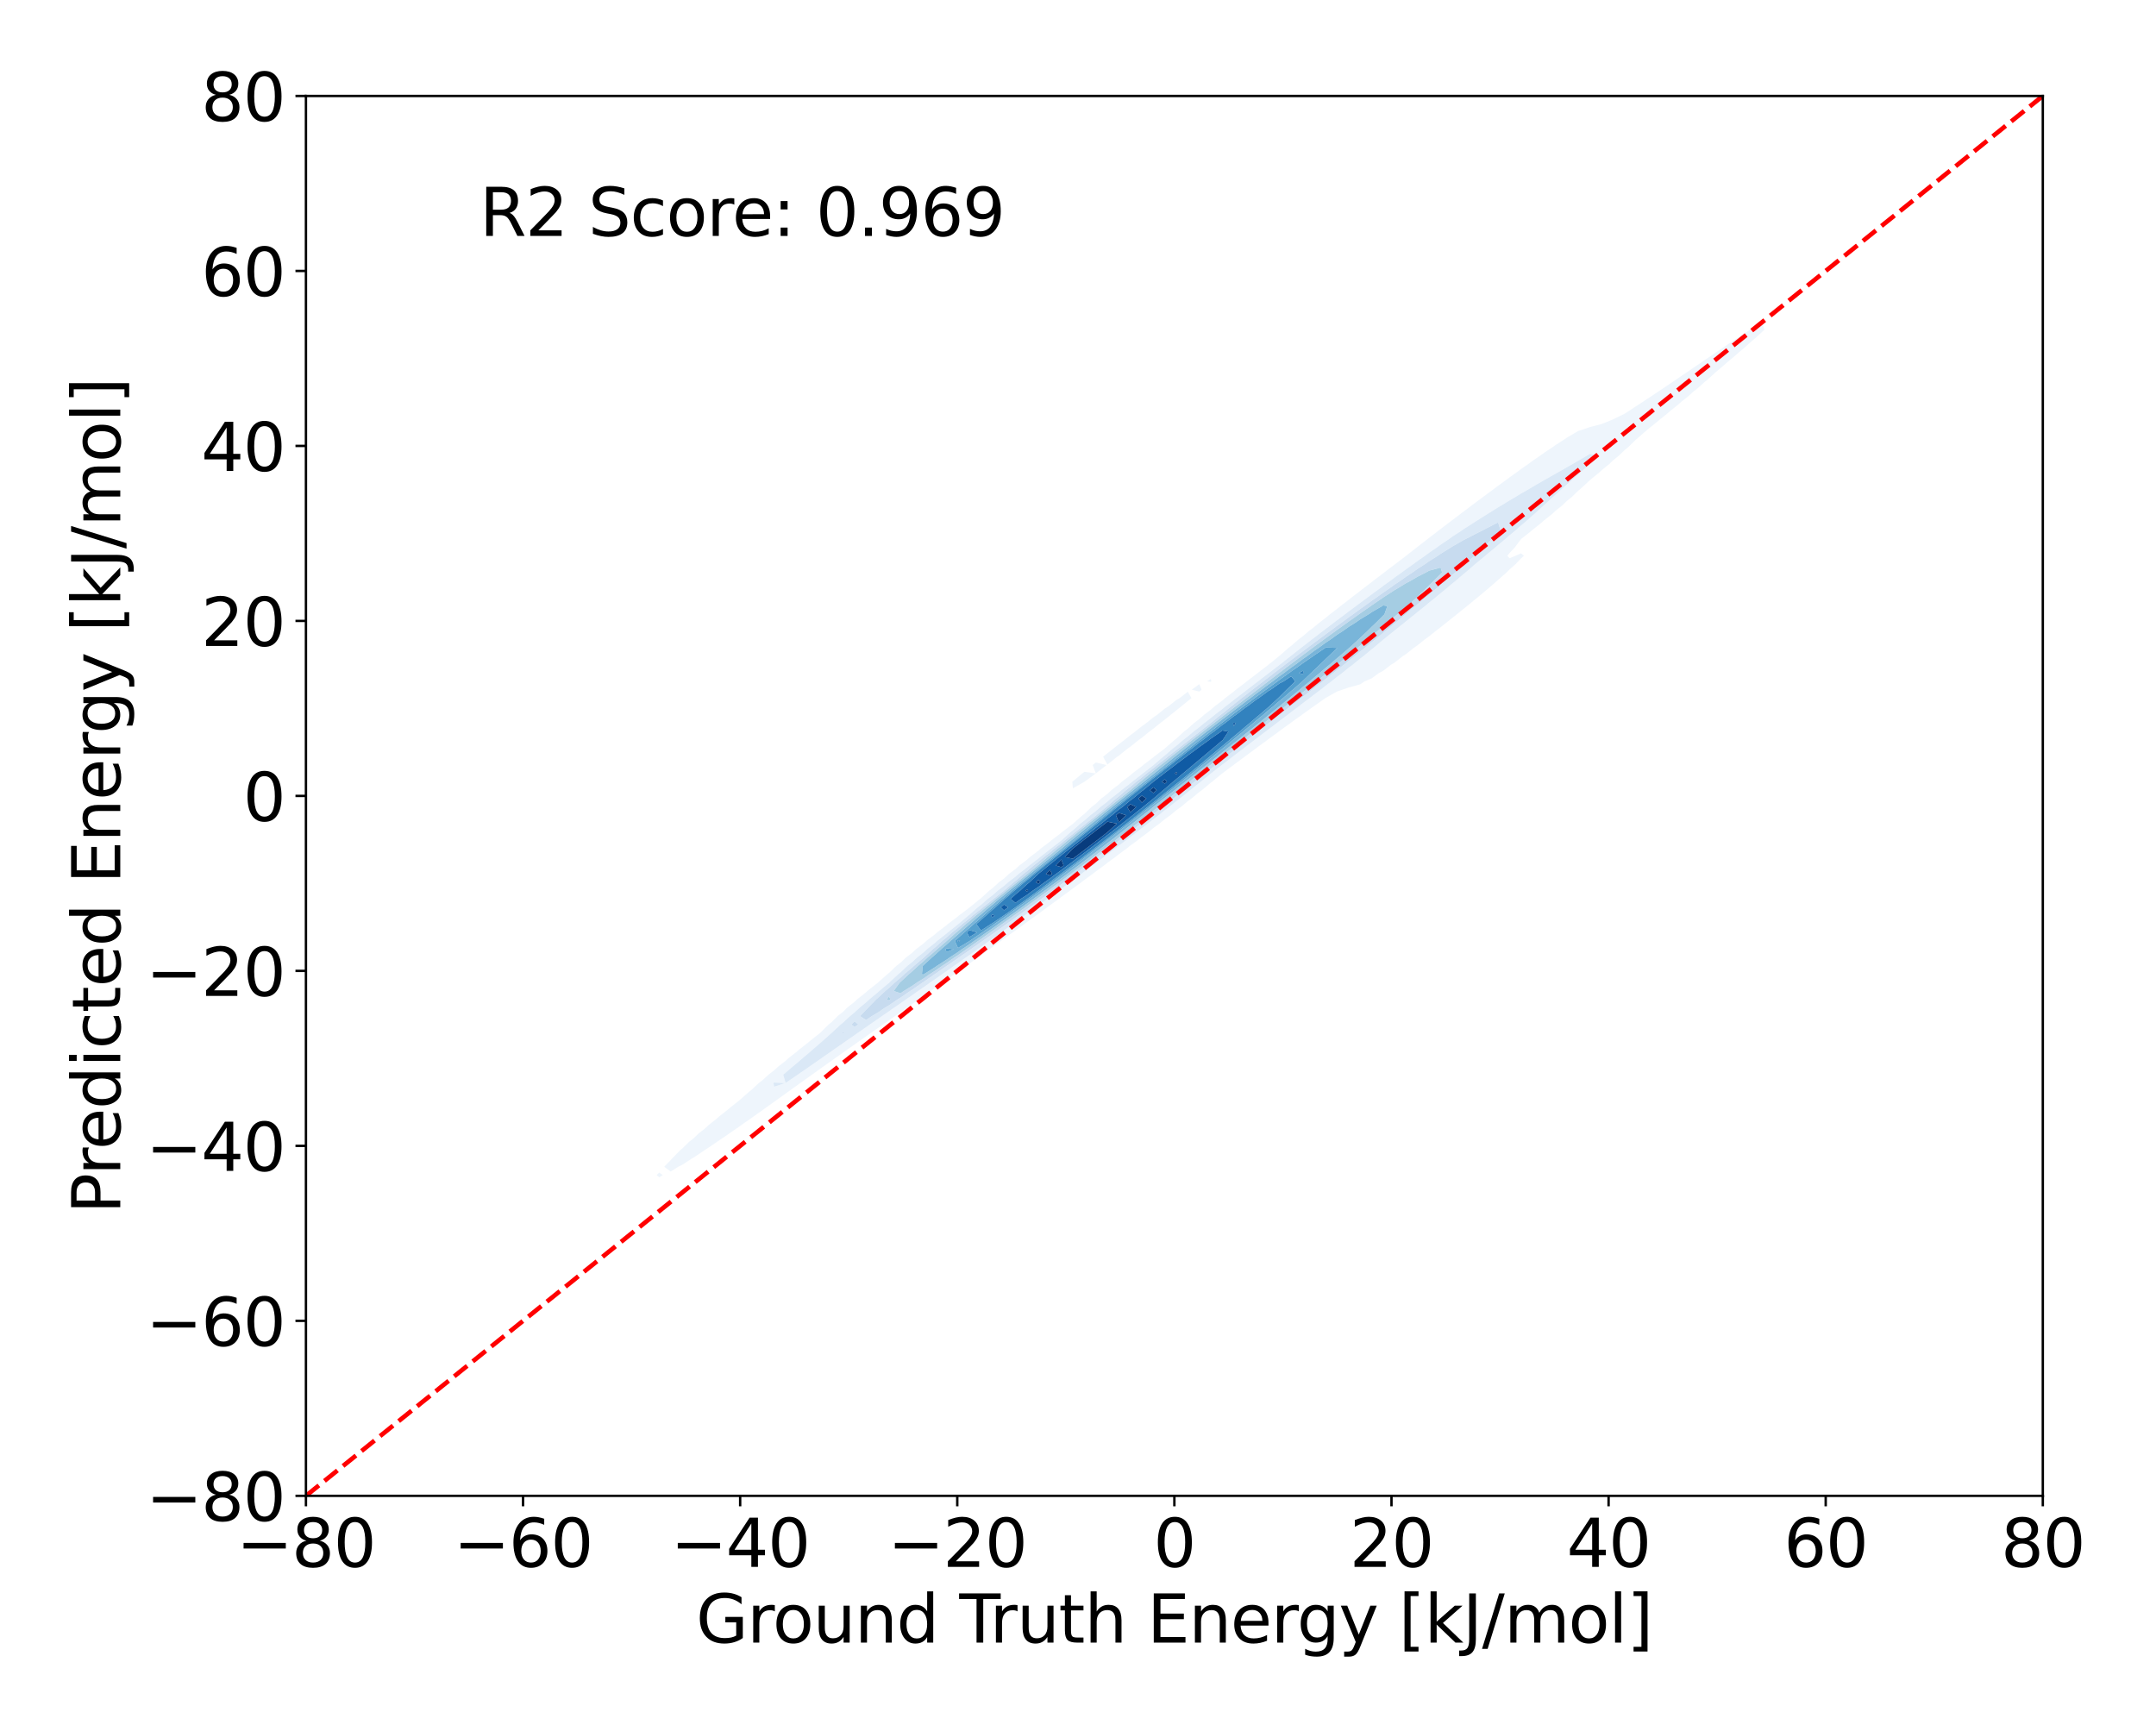 <?xml version="1.0" encoding="utf-8" standalone="no"?>
<!DOCTYPE svg PUBLIC "-//W3C//DTD SVG 1.1//EN"
  "http://www.w3.org/Graphics/SVG/1.1/DTD/svg11.dtd">
<svg xmlns:xlink="http://www.w3.org/1999/xlink" width="720pt" height="576pt" viewBox="0 0 720 576" xmlns="http://www.w3.org/2000/svg" version="1.1">
 <defs>
  <style type="text/css">*{stroke-linejoin: round; stroke-linecap: butt}</style>
 </defs>
 <g id="figure_1">
  <g id="patch_1">
   <path d="M 0 576 
L 720 576 
L 720 0 
L 0 0 
z
" style="fill: #ffffff"/>
  </g>
  <g id="axes_1">
   <g id="patch_2">
    <path d="M 102.17 499.48 
L 682.2 499.48 
L 682.2 32.04 
L 102.17 32.04 
z
" style="fill: #ffffff"/>
   </g>
   <g id="QuadContourSet_1">
    <path d="M 220.136 393.106 
L 221.343 392.384 
L 220.136 391.54 
L 219.288 392.384 
z
M 223.974 391.199 
L 226.529 389.59 
L 227.812 388.963 
L 231.124 386.795 
L 231.65 386.521 
L 235.392 384.001 
L 235.487 383.948 
L 239.325 381.365 
L 239.544 381.206 
L 243.163 378.753 
L 243.632 378.412 
L 247 376.091 
L 247.651 375.618 
L 250.838 373.392 
L 251.62 372.823 
L 254.676 370.665 
L 255.552 370.029 
L 258.513 367.922 
L 259.46 367.234 
L 262.351 365.169 
L 263.356 364.44 
L 266.189 362.413 
L 267.249 361.645 
L 270.027 359.662 
L 271.148 358.851 
L 273.864 356.921 
L 275.06 356.056 
L 277.702 354.19 
L 278.988 353.262 
L 281.54 351.473 
L 282.935 350.467 
L 285.377 348.768 
L 286.898 347.673 
L 289.215 346.073 
L 290.874 344.879 
L 293.053 343.383 
L 294.859 342.084 
L 296.89 340.697 
L 298.847 339.29 
L 300.728 338.01 
L 302.834 336.495 
L 304.566 335.319 
L 306.816 333.701 
L 308.404 332.622 
L 310.787 330.906 
L 312.241 329.918 
L 314.747 328.112 
L 316.079 327.204 
L 318.694 325.317 
L 319.917 324.48 
L 322.625 322.523 
L 323.754 321.745 
L 326.541 319.729 
L 327.592 318.999 
L 330.441 316.934 
L 331.43 316.243 
L 334.327 314.14 
L 335.267 313.476 
L 338.197 311.345 
L 339.105 310.699 
L 342.054 308.551 
L 342.943 307.912 
L 345.897 305.756 
L 346.781 305.115 
L 349.728 302.962 
L 350.618 302.309 
L 353.545 300.167 
L 354.456 299.492 
L 357.349 297.373 
L 358.294 296.665 
L 361.14 294.578 
L 362.131 293.827 
L 364.917 291.784 
L 365.969 290.978 
L 368.679 288.99 
L 369.807 288.115 
L 372.425 286.195 
L 373.644 285.239 
L 376.152 283.401 
L 377.482 282.345 
L 379.858 280.606 
L 381.32 279.433 
L 383.539 277.812 
L 385.158 276.498 
L 387.191 275.017 
L 388.995 273.538 
L 390.807 272.223 
L 392.833 270.547 
L 394.382 269.428 
L 396.671 267.522 
L 397.907 266.634 
L 400.508 264.457 
L 401.374 263.839 
L 404.346 261.351 
L 404.778 261.045 
L 408.172 258.251 
L 408.184 258.241 
L 411.923 255.456 
L 412.021 255.377 
L 415.683 252.662 
L 415.859 252.522 
L 419.458 249.867 
L 419.697 249.678 
L 423.249 247.073 
L 423.535 246.849 
L 427.062 244.278 
L 427.372 244.036 
L 430.9 241.484 
L 431.21 241.243 
L 434.769 238.689 
L 435.048 238.472 
L 438.675 235.895 
L 438.885 235.731 
L 442.631 233.101 
L 442.723 233.028 
L 446.561 230.881 
L 448.255 230.306 
L 450.398 229.561 
L 454.236 228.513 
L 455.717 227.512 
L 458.074 226.51 
L 460.514 224.717 
L 461.911 223.975 
L 464.59 221.923 
L 465.749 221.226 
L 468.421 219.128 
L 469.587 218.366 
L 472.138 216.334 
L 473.425 215.438 
L 475.788 213.539 
L 477.262 212.461 
L 479.391 210.745 
L 481.1 209.444 
L 482.952 207.95 
L 484.938 206.388 
L 486.469 205.156 
L 488.775 203.291 
L 489.937 202.362 
L 492.613 200.151 
L 493.348 199.567 
L 496.451 196.965 
L 496.695 196.773 
L 499.93 193.978 
L 500.288 193.637 
L 503.08 191.184 
L 504.126 190.135 
L 506.121 188.389 
L 507.964 186.428 
L 508.923 185.595 
L 507.964 184.755 
L 506.055 185.595 
L 504.126 186.389 
L 503.38 185.595 
L 504.126 184.638 
L 505.872 182.8 
L 507.95 180.006 
L 507.964 179.993 
L 511.471 177.211 
L 511.802 176.911 
L 514.939 174.417 
L 515.639 173.771 
L 518.336 171.623 
L 519.477 170.554 
L 521.639 168.828 
L 523.315 167.232 
L 524.812 166.034 
L 527.152 163.765 
L 527.809 163.239 
L 530.835 160.445 
L 530.99 160.298 
L 534.211 157.65 
L 534.828 157.06 
L 537.516 154.856 
L 538.665 153.744 
L 540.725 152.061 
L 542.503 150.324 
L 543.803 149.267 
L 546.341 146.765 
L 546.702 146.473 
L 549.914 143.678 
L 550.179 143.445 
L 553.359 140.884 
L 554.016 140.304 
L 556.796 138.089 
L 557.854 137.153 
L 560.209 135.295 
L 561.692 133.976 
L 563.577 132.5 
L 565.529 130.751 
L 566.875 129.706 
L 569.367 127.454 
L 570.07 126.911 
L 573.149 124.117 
L 573.205 124.067 
L 576.444 121.322 
L 577.042 120.785 
L 579.736 118.528 
L 580.88 117.487 
L 582.994 115.734 
L 584.718 114.141 
L 586.179 112.939 
L 588.556 110.71 
L 589.248 110.145 
L 588.556 107.89 
L 584.718 109.9 
L 584.374 110.145 
L 580.88 112.397 
L 580.118 112.939 
L 577.042 114.953 
L 575.943 115.734 
L 573.205 117.548 
L 571.817 118.528 
L 569.367 120.164 
L 567.716 121.322 
L 565.529 122.787 
L 563.617 124.117 
L 561.692 125.404 
L 559.502 126.911 
L 557.854 128.006 
L 555.356 129.706 
L 554.016 130.586 
L 551.167 132.5 
L 550.179 133.141 
L 546.928 135.295 
L 546.341 135.669 
L 542.636 138.089 
L 542.503 138.173 
L 538.665 140.031 
L 536.625 140.884 
L 534.828 141.599 
L 530.99 142.593 
L 527.855 143.678 
L 527.152 143.847 
L 523.315 146.111 
L 522.813 146.473 
L 519.477 148.603 
L 518.568 149.267 
L 515.639 151.203 
L 514.473 152.061 
L 511.802 153.882 
L 510.486 154.856 
L 507.964 156.619 
L 506.576 157.65 
L 504.126 159.401 
L 502.725 160.445 
L 500.288 162.218 
L 498.919 163.239 
L 496.451 165.063 
L 495.15 166.034 
L 492.613 167.931 
L 491.41 168.828 
L 488.775 170.819 
L 487.697 171.623 
L 484.938 173.724 
L 484.007 174.417 
L 481.1 176.649 
L 480.344 177.211 
L 477.262 179.595 
L 476.709 180.006 
L 473.425 182.567 
L 473.111 182.8 
L 469.587 185.575 
L 469.56 185.595 
L 465.895 188.389 
L 465.749 188.5 
L 462.225 191.184 
L 461.911 191.424 
L 458.566 193.978 
L 458.074 194.36 
L 454.92 196.773 
L 454.236 197.31 
L 451.29 199.567 
L 450.398 200.278 
L 447.682 202.362 
L 446.561 203.269 
L 444.101 205.156 
L 442.723 206.289 
L 440.557 207.95 
L 438.885 209.349 
L 437.063 210.745 
L 435.048 212.461 
L 433.638 213.539 
L 431.21 215.645 
L 430.307 216.334 
L 427.372 218.925 
L 427.105 219.128 
L 423.652 221.923 
L 423.535 222.018 
L 420.002 224.717 
L 419.697 224.969 
L 416.362 227.512 
L 415.859 227.934 
L 412.74 230.306 
L 412.021 230.919 
L 409.146 233.101 
L 408.184 233.934 
L 405.592 235.895 
L 404.346 236.992 
L 402.097 238.689 
L 400.508 240.11 
L 398.684 241.484 
L 396.671 243.313 
L 395.386 244.278 
L 392.833 246.637 
L 392.251 247.073 
L 389.054 249.867 
L 388.995 249.919 
L 385.399 252.662 
L 385.158 252.875 
L 381.767 255.456 
L 381.32 255.858 
L 378.169 258.251 
L 377.482 258.878 
L 374.623 261.045 
L 373.644 261.952 
L 371.148 263.839 
L 369.807 265.102 
L 367.777 266.634 
L 365.969 268.361 
L 364.552 269.428 
L 362.131 271.772 
L 361.532 272.223 
L 358.368 275.017 
L 358.294 275.084 
L 354.717 277.812 
L 354.456 278.048 
L 351.089 280.606 
L 350.618 281.033 
L 347.491 283.401 
L 346.781 284.048 
L 343.932 286.195 
L 342.943 287.099 
L 340.426 288.99 
L 339.105 290.198 
L 336.986 291.784 
L 335.267 293.357 
L 333.631 294.578 
L 331.43 296.595 
L 330.384 297.373 
L 327.592 299.934 
L 327.278 300.167 
L 323.85 302.962 
L 323.754 303.047 
L 320.181 305.756 
L 319.917 305.993 
L 316.539 308.551 
L 316.079 308.969 
L 312.938 311.345 
L 312.241 311.984 
L 309.391 314.14 
L 308.404 315.056 
L 305.92 316.934 
L 304.566 318.207 
L 302.553 319.729 
L 300.728 321.468 
L 299.332 322.523 
L 296.89 324.884 
L 296.317 325.317 
L 293.174 328.112 
L 293.053 328.23 
L 289.653 330.906 
L 289.215 331.339 
L 286.213 333.701 
L 285.377 334.534 
L 282.881 336.495 
L 281.54 337.846 
L 279.7 339.29 
L 277.702 341.321 
L 276.727 342.084 
L 273.905 344.879 
L 273.864 344.917 
L 270.378 347.673 
L 270.027 347.997 
L 266.875 350.467 
L 266.189 351.098 
L 263.406 353.262 
L 262.351 354.231 
L 259.986 356.056 
L 258.513 357.413 
L 256.638 358.851 
L 254.676 360.667 
L 253.392 361.645 
L 250.838 364.027 
L 250.294 364.44 
L 247.122 367.234 
L 247 367.343 
L 243.607 370.029 
L 243.163 370.432 
L 240.128 372.823 
L 239.325 373.564 
L 236.709 375.618 
L 235.487 376.766 
L 233.384 378.412 
L 231.65 380.074 
L 230.199 381.206 
L 227.812 383.541 
L 227.221 384.001 
L 224.487 386.795 
L 223.974 387.386 
L 221.818 389.59 
z
M 258.298 361.645 
L 258.513 361.471 
L 262.215 361.645 
L 258.513 362.884 
z
M 261.54 358.851 
L 262.351 358.188 
L 264.822 356.056 
L 266.189 354.923 
L 268.113 353.262 
L 270.027 351.646 
L 271.384 350.467 
L 273.864 348.322 
L 274.603 347.673 
L 277.702 344.907 
L 277.734 344.879 
L 280.748 342.084 
L 281.54 341.447 
L 283.857 339.29 
L 285.377 338.054 
L 287.045 336.495 
L 289.215 334.718 
L 290.3 333.701 
L 293.053 331.427 
L 293.608 330.906 
L 296.89 328.175 
L 296.958 328.112 
L 299.915 325.317 
L 300.728 324.677 
L 302.99 322.523 
L 304.566 321.283 
L 306.219 319.729 
L 308.404 318.01 
L 309.563 316.934 
L 312.241 314.828 
L 312.993 314.14 
L 316.079 311.714 
L 316.487 311.345 
L 319.917 308.65 
L 320.028 308.551 
L 323.314 305.756 
L 323.754 305.423 
L 326.516 302.962 
L 327.592 302.145 
L 329.828 300.167 
L 331.43 298.948 
L 333.223 297.373 
L 335.267 295.813 
L 336.682 294.578 
L 339.105 292.724 
L 340.188 291.784 
L 342.943 289.667 
L 343.728 288.99 
L 346.781 286.634 
L 347.292 286.195 
L 350.618 283.616 
L 350.871 283.401 
L 354.456 280.607 
L 354.457 280.606 
L 357.554 277.812 
L 358.294 277.248 
L 360.78 275.017 
L 362.131 273.982 
L 364.109 272.223 
L 365.969 270.794 
L 367.519 269.428 
L 369.807 267.665 
L 370.99 266.634 
L 373.644 264.581 
L 374.506 263.839 
L 377.482 261.532 
L 378.055 261.045 
L 381.32 258.508 
L 381.626 258.251 
L 385.158 255.501 
L 385.212 255.456 
L 388.463 252.662 
L 388.995 252.256 
L 391.74 249.867 
L 392.833 249.032 
L 395.12 247.073 
L 396.671 245.885 
L 398.575 244.278 
L 400.508 242.796 
L 402.087 241.484 
L 404.346 239.75 
L 405.64 238.689 
L 408.184 236.735 
L 409.223 235.895 
L 412.021 233.745 
L 412.83 233.101 
L 415.859 230.774 
L 416.453 230.306 
L 419.697 227.818 
L 420.091 227.512 
L 423.535 224.876 
L 423.742 224.717 
L 427.372 221.947 
L 427.404 221.923 
L 430.929 219.128 
L 431.21 218.913 
L 434.476 216.334 
L 435.048 215.896 
L 438.074 213.539 
L 438.885 212.918 
L 441.715 210.745 
L 442.723 209.974 
L 445.392 207.95 
L 446.561 207.058 
L 449.1 205.156 
L 450.398 204.168 
L 452.837 202.362 
L 454.236 201.3 
L 456.601 199.567 
L 458.074 198.454 
L 460.391 196.773 
L 461.911 195.629 
L 464.209 193.978 
L 465.749 192.825 
L 468.056 191.184 
L 469.587 190.042 
L 471.937 188.389 
L 473.425 187.284 
L 475.859 185.595 
L 477.262 184.556 
L 479.834 182.8 
L 481.1 181.867 
L 483.882 180.006 
L 484.938 179.233 
L 488.033 177.211 
L 488.775 176.674 
L 492.338 174.417 
L 492.613 174.221 
L 496.451 171.806 
L 496.767 171.623 
L 500.288 169.405 
L 501.288 168.828 
L 504.126 167.076 
L 505.936 166.034 
L 507.964 164.8 
L 510.674 163.239 
L 511.802 162.559 
L 515.465 160.445 
L 515.639 160.34 
L 519.477 158.17 
L 520.401 157.65 
L 523.315 155.99 
L 525.295 154.856 
L 527.152 153.781 
L 530.104 152.061 
L 530.99 151.54 
L 532.7 152.061 
L 531.083 154.856 
L 530.99 154.936 
L 527.922 157.65 
L 527.152 158.324 
L 524.768 160.445 
L 523.315 161.735 
L 521.636 163.239 
L 519.477 165.186 
L 518.538 166.034 
L 515.639 168.686 
L 515.483 168.828 
L 512.41 171.623 
L 511.802 172.124 
L 509.241 174.417 
L 507.964 175.47 
L 506 177.211 
L 504.126 178.756 
L 502.703 180.006 
L 500.288 181.997 
L 499.367 182.8 
L 496.451 185.206 
L 496.002 185.595 
L 492.621 188.389 
L 492.613 188.395 
L 489.392 191.184 
L 488.775 191.671 
L 486.093 193.978 
L 484.938 194.892 
L 482.739 196.773 
L 481.1 198.072 
L 479.342 199.567 
L 477.262 201.22 
L 475.913 202.362 
L 473.425 204.341 
L 472.457 205.156 
L 469.587 207.441 
L 468.979 207.95 
L 465.749 210.522 
L 465.482 210.745 
L 462.016 213.539 
L 461.911 213.618 
L 458.71 216.334 
L 458.074 216.813 
L 455.297 219.128 
L 454.236 219.927 
L 451.803 221.923 
L 450.398 222.979 
L 448.249 224.717 
L 446.561 225.985 
L 444.65 227.512 
L 442.723 228.957 
L 441.019 230.306 
L 438.885 231.904 
L 437.365 233.101 
L 435.048 234.836 
L 433.697 235.895 
L 431.21 237.757 
L 430.022 238.689 
L 427.372 240.676 
L 426.345 241.484 
L 423.535 243.595 
L 422.671 244.278 
L 419.697 246.52 
L 419.003 247.073 
L 415.859 249.453 
L 415.342 249.867 
L 412.021 252.393 
L 411.688 252.662 
L 408.184 255.34 
L 408.041 255.456 
L 404.45 258.251 
L 404.346 258.328 
L 401.002 261.045 
L 400.508 261.416 
L 397.529 263.839 
L 396.671 264.485 
L 394.026 266.634 
L 392.833 267.532 
L 390.491 269.428 
L 388.995 270.555 
L 386.923 272.223 
L 385.158 273.552 
L 383.324 275.017 
L 381.32 276.524 
L 379.695 277.812 
L 377.482 279.472 
L 376.038 280.606 
L 373.644 282.397 
L 372.355 283.401 
L 369.807 285.302 
L 368.647 286.195 
L 365.969 288.187 
L 364.917 288.99 
L 362.131 291.054 
L 361.164 291.784 
L 358.294 293.904 
L 357.391 294.578 
L 354.456 296.738 
L 353.598 297.373 
L 350.618 299.556 
L 349.785 300.167 
L 346.781 302.36 
L 345.952 302.962 
L 342.943 305.15 
L 342.101 305.756 
L 339.105 307.927 
L 338.23 308.551 
L 335.267 310.69 
L 334.341 311.345 
L 331.43 313.44 
L 330.432 314.14 
L 327.592 316.178 
L 326.505 316.934 
L 323.754 318.903 
L 322.56 319.729 
L 319.917 321.616 
L 318.596 322.523 
L 316.079 324.318 
L 314.616 325.317 
L 312.241 327.009 
L 310.621 328.112 
L 308.404 329.69 
L 306.612 330.906 
L 304.566 332.362 
L 302.593 333.701 
L 300.728 335.028 
L 298.567 336.495 
L 296.89 337.689 
L 294.539 339.29 
L 293.053 340.349 
L 290.512 342.084 
L 289.215 343.011 
L 286.49 344.879 
L 285.377 345.675 
L 282.475 347.673 
L 281.54 348.344 
L 278.466 350.467 
L 277.702 351.017 
L 274.459 353.262 
L 273.864 353.691 
L 270.445 356.056 
L 270.027 356.359 
L 266.412 358.851 
L 266.189 359.012 
L 262.351 361.62 
z
M 358.294 263.224 
L 362.131 261.053 
L 362.143 261.045 
L 365.969 258.251 
L 362.131 257.717 
L 361.454 258.251 
L 358.294 260.886 
L 358.09 261.045 
z
M 365.969 258.251 
L 369.534 255.456 
L 365.969 254.605 
L 364.893 255.456 
z
M 369.807 255.305 
L 373.109 252.662 
L 373.644 252.328 
L 376.693 249.867 
L 377.482 249.337 
L 380.277 247.073 
L 381.32 246.334 
L 383.855 244.278 
L 385.158 243.316 
L 387.417 241.484 
L 388.995 240.275 
L 390.953 238.689 
L 392.833 237.204 
L 394.452 235.895 
L 396.671 234.09 
L 397.897 233.101 
L 396.671 230.968 
L 393.923 233.101 
L 392.833 233.742 
L 390.118 235.895 
L 388.995 236.62 
L 386.409 238.689 
L 385.158 239.548 
L 382.746 241.484 
L 381.32 242.508 
L 379.113 244.278 
L 377.482 245.492 
L 375.508 247.073 
L 373.644 248.501 
L 371.931 249.867 
L 369.807 251.536 
L 368.39 252.662 
z
M 400.508 230.918 
L 401.268 230.306 
L 400.508 228.443 
L 397.983 230.306 
z
M 404.346 227.666 
L 404.538 227.512 
L 404.346 226.728 
L 403.112 227.512 
z
" clip-path="url(#p1c98c482d0)" style="fill: #eef5fc"/>
    <path d="M 258.513 362.884 
L 262.215 361.645 
L 258.513 361.471 
L 258.298 361.645 
z
M 262.351 361.62 
L 266.189 359.012 
L 266.412 358.851 
L 270.027 356.359 
L 270.445 356.056 
L 273.864 353.691 
L 274.459 353.262 
L 277.702 351.017 
L 278.466 350.467 
L 281.54 348.344 
L 282.475 347.673 
L 285.377 345.675 
L 286.49 344.879 
L 289.215 343.011 
L 290.512 342.084 
L 293.053 340.349 
L 294.539 339.29 
L 296.89 337.689 
L 298.567 336.495 
L 300.728 335.028 
L 302.593 333.701 
L 304.566 332.362 
L 306.612 330.906 
L 308.404 329.69 
L 310.621 328.112 
L 312.241 327.009 
L 314.616 325.317 
L 316.079 324.318 
L 318.596 322.523 
L 319.917 321.616 
L 322.56 319.729 
L 323.754 318.903 
L 326.505 316.934 
L 327.592 316.178 
L 330.432 314.14 
L 331.43 313.44 
L 334.341 311.345 
L 335.267 310.69 
L 338.23 308.551 
L 339.105 307.927 
L 342.101 305.756 
L 342.943 305.15 
L 345.952 302.962 
L 346.781 302.36 
L 349.785 300.167 
L 350.618 299.556 
L 353.598 297.373 
L 354.456 296.738 
L 357.391 294.578 
L 358.294 293.904 
L 361.164 291.784 
L 362.131 291.054 
L 364.917 288.99 
L 365.969 288.187 
L 368.647 286.195 
L 369.807 285.302 
L 372.355 283.401 
L 373.644 282.397 
L 376.038 280.606 
L 377.482 279.472 
L 379.695 277.812 
L 381.32 276.524 
L 383.324 275.017 
L 385.158 273.552 
L 386.923 272.223 
L 388.995 270.555 
L 390.491 269.428 
L 392.833 267.532 
L 394.026 266.634 
L 396.671 264.485 
L 397.529 263.839 
L 400.508 261.416 
L 401.002 261.045 
L 404.346 258.328 
L 404.45 258.251 
L 408.041 255.456 
L 408.184 255.34 
L 411.688 252.662 
L 412.021 252.393 
L 415.342 249.867 
L 415.859 249.453 
L 419.003 247.073 
L 419.697 246.52 
L 422.671 244.278 
L 423.535 243.595 
L 426.345 241.484 
L 427.372 240.676 
L 430.022 238.689 
L 431.21 237.757 
L 433.697 235.895 
L 435.048 234.836 
L 437.365 233.101 
L 438.885 231.904 
L 441.019 230.306 
L 442.723 228.957 
L 444.65 227.512 
L 446.561 225.985 
L 448.249 224.717 
L 450.398 222.979 
L 451.803 221.923 
L 454.236 219.927 
L 455.297 219.128 
L 458.074 216.813 
L 458.71 216.334 
L 461.911 213.618 
L 462.016 213.539 
L 465.482 210.745 
L 465.749 210.522 
L 468.979 207.95 
L 469.587 207.441 
L 472.457 205.156 
L 473.425 204.341 
L 475.913 202.362 
L 477.262 201.22 
L 479.342 199.567 
L 481.1 198.072 
L 482.739 196.773 
L 484.938 194.892 
L 486.093 193.978 
L 488.775 191.671 
L 489.392 191.184 
L 492.613 188.395 
L 492.621 188.389 
L 496.002 185.595 
L 496.451 185.206 
L 499.367 182.8 
L 500.288 181.997 
L 502.703 180.006 
L 504.126 178.756 
L 506 177.211 
L 507.964 175.47 
L 509.241 174.417 
L 511.802 172.124 
L 512.41 171.623 
L 515.483 168.828 
L 515.639 168.686 
L 518.538 166.034 
L 519.477 165.186 
L 521.636 163.239 
L 523.315 161.735 
L 524.768 160.445 
L 527.152 158.324 
L 527.922 157.65 
L 530.99 154.936 
L 531.083 154.856 
L 532.7 152.061 
L 530.99 151.54 
L 530.104 152.061 
L 527.152 153.781 
L 525.295 154.856 
L 523.315 155.99 
L 520.401 157.65 
L 519.477 158.17 
L 515.639 160.34 
L 515.465 160.445 
L 511.802 162.559 
L 510.674 163.239 
L 507.964 164.8 
L 505.936 166.034 
L 504.126 167.076 
L 501.288 168.828 
L 500.288 169.405 
L 496.767 171.623 
L 496.451 171.806 
L 492.613 174.221 
L 492.338 174.417 
L 488.775 176.674 
L 488.033 177.211 
L 484.938 179.233 
L 483.882 180.006 
L 481.1 181.867 
L 479.834 182.8 
L 477.262 184.556 
L 475.859 185.595 
L 473.425 187.284 
L 471.937 188.389 
L 469.587 190.042 
L 468.056 191.184 
L 465.749 192.825 
L 464.209 193.978 
L 461.911 195.629 
L 460.391 196.773 
L 458.074 198.454 
L 456.601 199.567 
L 454.236 201.3 
L 452.837 202.362 
L 450.398 204.168 
L 449.1 205.156 
L 446.561 207.058 
L 445.392 207.95 
L 442.723 209.974 
L 441.715 210.745 
L 438.885 212.918 
L 438.074 213.539 
L 435.048 215.896 
L 434.476 216.334 
L 431.21 218.913 
L 430.929 219.128 
L 427.404 221.923 
L 427.372 221.947 
L 423.742 224.717 
L 423.535 224.876 
L 420.091 227.512 
L 419.697 227.818 
L 416.453 230.306 
L 415.859 230.774 
L 412.83 233.101 
L 412.021 233.745 
L 409.223 235.895 
L 408.184 236.735 
L 405.64 238.689 
L 404.346 239.75 
L 402.087 241.484 
L 400.508 242.796 
L 398.575 244.278 
L 396.671 245.885 
L 395.12 247.073 
L 392.833 249.032 
L 391.74 249.867 
L 388.995 252.256 
L 388.463 252.662 
L 385.212 255.456 
L 385.158 255.501 
L 381.626 258.251 
L 381.32 258.508 
L 378.055 261.045 
L 377.482 261.532 
L 374.506 263.839 
L 373.644 264.581 
L 370.99 266.634 
L 369.807 267.665 
L 367.519 269.428 
L 365.969 270.794 
L 364.109 272.223 
L 362.131 273.982 
L 360.78 275.017 
L 358.294 277.248 
L 357.554 277.812 
L 354.457 280.606 
L 354.456 280.607 
L 350.871 283.401 
L 350.618 283.616 
L 347.292 286.195 
L 346.781 286.634 
L 343.728 288.99 
L 342.943 289.667 
L 340.188 291.784 
L 339.105 292.724 
L 336.682 294.578 
L 335.267 295.813 
L 333.223 297.373 
L 331.43 298.948 
L 329.828 300.167 
L 327.592 302.145 
L 326.516 302.962 
L 323.754 305.423 
L 323.314 305.756 
L 320.028 308.551 
L 319.917 308.65 
L 316.487 311.345 
L 316.079 311.714 
L 312.993 314.14 
L 312.241 314.828 
L 309.563 316.934 
L 308.404 318.01 
L 306.219 319.729 
L 304.566 321.283 
L 302.99 322.523 
L 300.728 324.677 
L 299.915 325.317 
L 296.958 328.112 
L 296.89 328.175 
L 293.608 330.906 
L 293.053 331.427 
L 290.3 333.701 
L 289.215 334.718 
L 287.045 336.495 
L 285.377 338.054 
L 283.857 339.29 
L 281.54 341.447 
L 280.748 342.084 
L 277.734 344.879 
L 277.702 344.907 
L 274.603 347.673 
L 273.864 348.322 
L 271.384 350.467 
L 270.027 351.646 
L 268.113 353.262 
L 266.189 354.923 
L 264.822 356.056 
L 262.351 358.188 
L 261.54 358.851 
z
M 281.273 344.879 
L 281.54 344.631 
L 281.923 344.879 
L 281.54 345.137 
z
M 284.309 342.084 
L 285.377 341.038 
L 286.637 342.084 
L 285.377 342.937 
z
M 287.212 339.29 
L 289.215 337.181 
L 289.901 336.495 
L 292.605 333.701 
L 293.053 333.331 
L 295.636 330.906 
L 296.89 329.863 
L 298.757 328.112 
L 300.728 326.46 
L 301.95 325.317 
L 304.566 323.112 
L 305.198 322.523 
L 308.404 319.804 
L 308.485 319.729 
L 311.533 316.934 
L 312.241 316.377 
L 314.682 314.14 
L 316.079 313.042 
L 317.954 311.345 
L 319.917 309.803 
L 321.318 308.551 
L 323.754 306.636 
L 324.752 305.756 
L 327.592 303.523 
L 328.236 302.962 
L 331.43 300.447 
L 331.755 300.167 
L 335.267 297.396 
L 335.295 297.373 
L 338.526 294.578 
L 339.105 294.135 
L 341.815 291.784 
L 342.943 290.917 
L 345.177 288.99 
L 346.781 287.752 
L 348.597 286.195 
L 350.618 284.628 
L 352.058 283.401 
L 354.456 281.532 
L 355.551 280.606 
L 358.294 278.458 
L 359.064 277.812 
L 362.131 275.397 
L 362.588 275.017 
L 365.969 272.344 
L 366.116 272.223 
L 369.446 269.428 
L 369.807 269.15 
L 372.695 266.634 
L 373.644 265.9 
L 376.039 263.839 
L 377.482 262.72 
L 379.454 261.045 
L 381.32 259.595 
L 382.924 258.251 
L 385.158 256.511 
L 386.435 255.456 
L 388.995 253.46 
L 389.975 252.662 
L 392.833 250.431 
L 393.535 249.867 
L 396.671 247.42 
L 397.11 247.073 
L 400.508 244.422 
L 400.692 244.278 
L 404.22 241.484 
L 404.346 241.387 
L 407.639 238.689 
L 408.184 238.271 
L 411.124 235.895 
L 412.021 235.205 
L 414.661 233.101 
L 415.859 232.18 
L 418.24 230.306 
L 419.697 229.189 
L 421.854 227.512 
L 423.535 226.226 
L 425.498 224.717 
L 427.372 223.287 
L 429.17 221.923 
L 431.21 220.372 
L 432.867 219.128 
L 435.048 217.479 
L 436.592 216.334 
L 438.885 214.608 
L 440.344 213.539 
L 442.723 211.76 
L 444.125 210.745 
L 446.561 208.933 
L 447.936 207.95 
L 450.398 206.13 
L 451.781 205.156 
L 454.236 203.351 
L 455.661 202.362 
L 458.074 200.598 
L 459.581 199.567 
L 461.911 197.873 
L 463.547 196.773 
L 465.749 195.182 
L 467.568 193.978 
L 469.587 192.529 
L 471.656 191.184 
L 473.425 189.925 
L 475.83 188.389 
L 477.262 187.379 
L 480.109 185.595 
L 481.1 184.905 
L 484.52 182.8 
L 484.938 182.514 
L 488.775 180.324 
L 489.415 180.006 
L 492.613 178.351 
L 494.87 177.211 
L 496.451 176.389 
L 500.288 174.417 
L 501.16 177.211 
L 500.288 178.047 
L 498.228 180.006 
L 496.451 181.722 
L 495.329 182.8 
L 492.613 185.436 
L 492.449 185.595 
L 489.265 188.389 
L 488.775 188.795 
L 485.986 191.184 
L 484.938 192.053 
L 482.682 193.978 
L 481.1 195.293 
L 479.363 196.773 
L 477.262 198.522 
L 476.034 199.567 
L 473.425 201.744 
L 472.698 202.362 
L 469.587 204.958 
L 469.355 205.156 
L 466.011 207.95 
L 465.749 208.159 
L 462.644 210.745 
L 461.911 211.327 
L 459.241 213.539 
L 458.074 214.465 
L 455.807 216.334 
L 454.236 217.573 
L 452.341 219.128 
L 450.398 220.652 
L 448.845 221.923 
L 446.561 223.703 
L 445.317 224.717 
L 442.723 226.726 
L 441.758 227.512 
L 438.885 229.723 
L 438.168 230.306 
L 435.048 232.698 
L 434.553 233.101 
L 431.21 235.656 
L 430.917 235.895 
L 427.372 238.602 
L 427.266 238.689 
L 423.654 241.484 
L 423.535 241.574 
L 420.115 244.278 
L 419.697 244.594 
L 416.583 247.073 
L 415.859 247.621 
L 413.058 249.867 
L 412.021 250.656 
L 409.536 252.662 
L 408.184 253.695 
L 406.014 255.456 
L 404.346 256.736 
L 402.487 258.251 
L 400.508 259.774 
L 398.951 261.045 
L 396.671 262.805 
L 395.402 263.839 
L 392.833 265.824 
L 391.838 266.634 
L 388.995 268.828 
L 388.255 269.428 
L 385.158 271.814 
L 384.651 272.223 
L 381.32 274.78 
L 381.024 275.017 
L 377.482 277.724 
L 377.372 277.812 
L 373.734 280.606 
L 373.644 280.673 
L 370.137 283.401 
L 369.807 283.647 
L 366.498 286.195 
L 365.969 286.589 
L 362.82 288.99 
L 362.131 289.5 
L 359.106 291.784 
L 358.294 292.384 
L 355.358 294.578 
L 354.456 295.242 
L 351.577 297.373 
L 350.618 298.076 
L 347.765 300.167 
L 346.781 300.886 
L 343.923 302.962 
L 342.943 303.674 
L 340.05 305.756 
L 339.105 306.441 
L 336.146 308.551 
L 335.267 309.185 
L 332.212 311.345 
L 331.43 311.908 
L 328.247 314.14 
L 327.592 314.61 
L 324.251 316.934 
L 323.754 317.29 
L 320.225 319.729 
L 319.917 319.949 
L 316.168 322.523 
L 316.079 322.587 
L 312.241 325.247 
L 312.129 325.317 
L 308.404 327.909 
L 308.076 328.112 
L 304.566 330.541 
L 303.966 330.906 
L 300.728 333.137 
L 299.788 333.701 
L 296.89 335.687 
L 295.524 336.495 
L 293.053 338.182 
L 291.152 339.29 
L 289.215 340.606 
z
M 500.288 174.417 
L 504.126 174.402 
L 504.13 174.417 
L 504.126 174.421 
z
" clip-path="url(#p1c98c482d0)" style="fill: #dae8f6"/>
    <path d="M 281.54 345.137 
L 281.923 344.879 
L 281.54 344.631 
L 281.273 344.879 
z
M 285.377 342.937 
L 286.637 342.084 
L 285.377 341.038 
L 284.309 342.084 
z
M 289.215 340.606 
L 291.152 339.29 
L 293.053 338.182 
L 295.524 336.495 
L 296.89 335.687 
L 299.788 333.701 
L 300.728 333.137 
L 303.966 330.906 
L 304.566 330.541 
L 308.076 328.112 
L 308.404 327.909 
L 312.129 325.317 
L 312.241 325.247 
L 316.079 322.587 
L 316.168 322.523 
L 319.917 319.949 
L 320.225 319.729 
L 323.754 317.29 
L 324.251 316.934 
L 327.592 314.61 
L 328.247 314.14 
L 331.43 311.908 
L 332.212 311.345 
L 335.267 309.185 
L 336.146 308.551 
L 339.105 306.441 
L 340.05 305.756 
L 342.943 303.674 
L 343.923 302.962 
L 346.781 300.886 
L 347.765 300.167 
L 350.618 298.076 
L 351.577 297.373 
L 354.456 295.242 
L 355.358 294.578 
L 358.294 292.384 
L 359.106 291.784 
L 362.131 289.5 
L 362.82 288.99 
L 365.969 286.589 
L 366.498 286.195 
L 369.807 283.647 
L 370.137 283.401 
L 373.644 280.673 
L 373.734 280.606 
L 377.372 277.812 
L 377.482 277.724 
L 381.024 275.017 
L 381.32 274.78 
L 384.651 272.223 
L 385.158 271.814 
L 388.255 269.428 
L 388.995 268.828 
L 391.838 266.634 
L 392.833 265.824 
L 395.402 263.839 
L 396.671 262.805 
L 398.951 261.045 
L 400.508 259.774 
L 402.487 258.251 
L 404.346 256.736 
L 406.014 255.456 
L 408.184 253.695 
L 409.536 252.662 
L 412.021 250.656 
L 413.058 249.867 
L 415.859 247.621 
L 416.583 247.073 
L 419.697 244.594 
L 420.115 244.278 
L 423.535 241.574 
L 423.654 241.484 
L 427.266 238.689 
L 427.372 238.602 
L 430.917 235.895 
L 431.21 235.656 
L 434.553 233.101 
L 435.048 232.698 
L 438.168 230.306 
L 438.885 229.723 
L 441.758 227.512 
L 442.723 226.726 
L 445.317 224.717 
L 446.561 223.703 
L 448.845 221.923 
L 450.398 220.652 
L 452.341 219.128 
L 454.236 217.573 
L 455.807 216.334 
L 458.074 214.465 
L 459.241 213.539 
L 461.911 211.327 
L 462.644 210.745 
L 465.749 208.159 
L 466.011 207.95 
L 469.355 205.156 
L 469.587 204.958 
L 472.698 202.362 
L 473.425 201.744 
L 476.034 199.567 
L 477.262 198.522 
L 479.363 196.773 
L 481.1 195.293 
L 482.682 193.978 
L 484.938 192.053 
L 485.986 191.184 
L 488.775 188.795 
L 489.265 188.389 
L 492.449 185.595 
L 492.613 185.436 
L 495.329 182.8 
L 496.451 181.722 
L 498.228 180.006 
L 500.288 178.047 
L 501.16 177.211 
L 500.288 174.417 
L 496.451 176.389 
L 494.87 177.211 
L 492.613 178.351 
L 489.415 180.006 
L 488.775 180.324 
L 484.938 182.514 
L 484.52 182.8 
L 481.1 184.905 
L 480.109 185.595 
L 477.262 187.379 
L 475.83 188.389 
L 473.425 189.925 
L 471.656 191.184 
L 469.587 192.529 
L 467.568 193.978 
L 465.749 195.182 
L 463.547 196.773 
L 461.911 197.873 
L 459.581 199.567 
L 458.074 200.598 
L 455.661 202.362 
L 454.236 203.351 
L 451.781 205.156 
L 450.398 206.13 
L 447.936 207.95 
L 446.561 208.933 
L 444.125 210.745 
L 442.723 211.76 
L 440.344 213.539 
L 438.885 214.608 
L 436.592 216.334 
L 435.048 217.479 
L 432.867 219.128 
L 431.21 220.372 
L 429.17 221.923 
L 427.372 223.287 
L 425.498 224.717 
L 423.535 226.226 
L 421.854 227.512 
L 419.697 229.189 
L 418.24 230.306 
L 415.859 232.18 
L 414.661 233.101 
L 412.021 235.205 
L 411.124 235.895 
L 408.184 238.271 
L 407.639 238.689 
L 404.346 241.387 
L 404.22 241.484 
L 400.692 244.278 
L 400.508 244.422 
L 397.11 247.073 
L 396.671 247.42 
L 393.535 249.867 
L 392.833 250.431 
L 389.975 252.662 
L 388.995 253.46 
L 386.435 255.456 
L 385.158 256.511 
L 382.924 258.251 
L 381.32 259.595 
L 379.454 261.045 
L 377.482 262.72 
L 376.039 263.839 
L 373.644 265.9 
L 372.695 266.634 
L 369.807 269.15 
L 369.446 269.428 
L 366.116 272.223 
L 365.969 272.344 
L 362.588 275.017 
L 362.131 275.397 
L 359.064 277.812 
L 358.294 278.458 
L 355.551 280.606 
L 354.456 281.532 
L 352.058 283.401 
L 350.618 284.628 
L 348.597 286.195 
L 346.781 287.752 
L 345.177 288.99 
L 342.943 290.917 
L 341.815 291.784 
L 339.105 294.135 
L 338.526 294.578 
L 335.295 297.373 
L 335.267 297.396 
L 331.755 300.167 
L 331.43 300.447 
L 328.236 302.962 
L 327.592 303.523 
L 324.752 305.756 
L 323.754 306.636 
L 321.318 308.551 
L 319.917 309.803 
L 317.954 311.345 
L 316.079 313.042 
L 314.682 314.14 
L 312.241 316.377 
L 311.533 316.934 
L 308.485 319.729 
L 308.404 319.804 
L 305.198 322.523 
L 304.566 323.112 
L 301.95 325.317 
L 300.728 326.46 
L 298.757 328.112 
L 296.89 329.863 
L 295.636 330.906 
L 293.053 333.331 
L 292.605 333.701 
L 289.901 336.495 
L 289.215 337.181 
L 287.212 339.29 
z
M 296.191 333.701 
L 296.89 332.751 
L 297.326 333.701 
L 296.89 333.999 
z
M 298.436 330.906 
L 300.451 328.112 
L 300.728 327.88 
L 303.467 325.317 
L 304.566 324.391 
L 306.572 322.523 
L 308.404 320.97 
L 309.746 319.729 
L 312.241 317.599 
L 312.966 316.934 
L 316.079 314.262 
L 316.214 314.14 
L 319.335 311.345 
L 319.917 310.888 
L 322.533 308.551 
L 323.754 307.591 
L 325.834 305.756 
L 327.592 304.374 
L 329.213 302.962 
L 331.43 301.216 
L 332.649 300.167 
L 335.267 298.102 
L 336.126 297.373 
L 339.105 295.017 
L 339.628 294.578 
L 342.943 291.948 
L 343.141 291.784 
L 346.543 288.99 
L 346.781 288.806 
L 349.825 286.195 
L 350.618 285.58 
L 353.176 283.401 
L 354.456 282.404 
L 356.58 280.606 
L 358.294 279.265 
L 360.025 277.812 
L 362.131 276.154 
L 363.497 275.017 
L 365.969 273.062 
L 366.988 272.223 
L 369.807 269.984 
L 370.488 269.428 
L 373.644 266.911 
L 373.989 266.634 
L 377.482 263.839 
L 377.482 263.839 
L 380.772 261.045 
L 381.32 260.619 
L 384.146 258.251 
L 385.158 257.463 
L 387.586 255.456 
L 388.995 254.358 
L 391.077 252.662 
L 392.833 251.292 
L 394.607 249.867 
L 396.671 248.256 
L 398.166 247.073 
L 400.508 245.246 
L 401.747 244.278 
L 404.346 242.254 
L 405.346 241.484 
L 408.184 239.278 
L 408.958 238.689 
L 412.021 236.316 
L 412.583 235.895 
L 415.859 233.366 
L 416.217 233.101 
L 419.697 230.428 
L 419.863 230.306 
L 423.515 227.512 
L 423.535 227.497 
L 427.153 224.717 
L 427.372 224.55 
L 430.833 221.923 
L 431.21 221.636 
L 434.551 219.128 
L 435.048 218.753 
L 438.309 216.334 
L 438.885 215.9 
L 442.106 213.539 
L 442.723 213.078 
L 445.945 210.745 
L 446.561 210.287 
L 449.831 207.95 
L 450.398 207.531 
L 453.768 205.156 
L 454.236 204.812 
L 457.763 202.362 
L 458.074 202.135 
L 461.827 199.567 
L 461.911 199.506 
L 465.749 197.018 
L 466.207 196.773 
L 469.587 194.702 
L 470.983 193.978 
L 473.425 192.546 
L 476.13 191.184 
L 477.262 190.548 
L 481.1 189.528 
L 481.606 191.184 
L 481.1 191.676 
L 478.785 193.978 
L 477.262 195.454 
L 475.943 196.773 
L 473.425 199.201 
L 473.06 199.567 
L 469.92 202.362 
L 469.587 202.64 
L 466.631 205.156 
L 465.749 205.892 
L 463.334 207.95 
L 461.911 209.135 
L 460.027 210.745 
L 458.074 212.365 
L 456.703 213.539 
L 454.236 215.578 
L 453.356 216.334 
L 450.398 218.767 
L 449.979 219.128 
L 446.568 221.923 
L 446.561 221.928 
L 443.14 224.717 
L 442.723 225.04 
L 439.687 227.512 
L 438.885 228.129 
L 436.208 230.306 
L 435.048 231.196 
L 432.707 233.101 
L 431.21 234.245 
L 429.184 235.895 
L 427.372 237.279 
L 425.643 238.689 
L 423.535 240.302 
L 422.087 241.484 
L 419.697 243.316 
L 418.521 244.278 
L 415.859 246.326 
L 414.948 247.073 
L 412.021 249.333 
L 411.369 249.867 
L 408.184 252.337 
L 407.788 252.662 
L 404.346 255.339 
L 404.203 255.456 
L 400.688 258.251 
L 400.508 258.389 
L 397.254 261.045 
L 396.671 261.495 
L 393.798 263.839 
L 392.833 264.585 
L 390.317 266.634 
L 388.995 267.654 
L 386.809 269.428 
L 385.158 270.7 
L 383.273 272.223 
L 381.32 273.722 
L 379.707 275.017 
L 377.482 276.717 
L 376.11 277.812 
L 373.644 279.686 
L 372.482 280.606 
L 369.807 282.629 
L 368.823 283.401 
L 365.969 285.547 
L 365.135 286.195 
L 362.131 288.44 
L 361.417 288.99 
L 358.294 291.31 
L 357.671 291.784 
L 354.456 294.16 
L 353.899 294.578 
L 350.618 296.989 
L 350.102 297.373 
L 346.781 299.8 
L 346.28 300.167 
L 342.943 302.594 
L 342.433 302.962 
L 339.105 305.369 
L 338.561 305.756 
L 335.267 308.127 
L 334.662 308.551 
L 331.43 310.867 
L 330.734 311.345 
L 327.592 313.585 
L 326.773 314.14 
L 323.754 316.281 
L 322.772 316.934 
L 319.917 318.95 
L 318.724 319.729 
L 316.079 321.586 
L 314.619 322.523 
L 312.241 324.185 
L 310.445 325.317 
L 308.404 326.737 
L 306.185 328.112 
L 304.566 329.233 
L 301.82 330.906 
L 300.728 331.659 
z
M 504.126 174.421 
L 504.13 174.417 
L 504.126 174.402 
L 500.288 174.417 
z
" clip-path="url(#p1c98c482d0)" style="fill: #c7dbef"/>
    <path d="M 296.89 333.999 
L 297.326 333.701 
L 296.89 332.751 
L 296.191 333.701 
z
M 300.728 331.659 
L 301.82 330.906 
L 304.566 329.233 
L 306.185 328.112 
L 308.404 326.737 
L 310.445 325.317 
L 312.241 324.185 
L 314.619 322.523 
L 316.079 321.586 
L 318.724 319.729 
L 319.917 318.95 
L 322.772 316.934 
L 323.754 316.281 
L 326.773 314.14 
L 327.592 313.585 
L 330.734 311.345 
L 331.43 310.867 
L 334.662 308.551 
L 335.267 308.127 
L 338.561 305.756 
L 339.105 305.369 
L 342.433 302.962 
L 342.943 302.594 
L 346.28 300.167 
L 346.781 299.8 
L 350.102 297.373 
L 350.618 296.989 
L 353.899 294.578 
L 354.456 294.16 
L 357.671 291.784 
L 358.294 291.31 
L 361.417 288.99 
L 362.131 288.44 
L 365.135 286.195 
L 365.969 285.547 
L 368.823 283.401 
L 369.807 282.629 
L 372.482 280.606 
L 373.644 279.686 
L 376.11 277.812 
L 377.482 276.717 
L 379.707 275.017 
L 381.32 273.722 
L 383.273 272.223 
L 385.158 270.7 
L 386.809 269.428 
L 388.995 267.654 
L 390.317 266.634 
L 392.833 264.585 
L 393.798 263.839 
L 396.671 261.495 
L 397.254 261.045 
L 400.508 258.389 
L 400.688 258.251 
L 404.203 255.456 
L 404.346 255.339 
L 407.788 252.662 
L 408.184 252.337 
L 411.369 249.867 
L 412.021 249.333 
L 414.948 247.073 
L 415.859 246.326 
L 418.521 244.278 
L 419.697 243.316 
L 422.087 241.484 
L 423.535 240.302 
L 425.643 238.689 
L 427.372 237.279 
L 429.184 235.895 
L 431.21 234.245 
L 432.707 233.101 
L 435.048 231.196 
L 436.208 230.306 
L 438.885 228.129 
L 439.687 227.512 
L 442.723 225.04 
L 443.14 224.717 
L 446.561 221.928 
L 446.568 221.923 
L 449.979 219.128 
L 450.398 218.767 
L 453.356 216.334 
L 454.236 215.578 
L 456.703 213.539 
L 458.074 212.365 
L 460.027 210.745 
L 461.911 209.135 
L 463.334 207.95 
L 465.749 205.892 
L 466.631 205.156 
L 469.587 202.64 
L 469.92 202.362 
L 473.06 199.567 
L 473.425 199.201 
L 475.943 196.773 
L 477.262 195.454 
L 478.785 193.978 
L 481.1 191.676 
L 481.606 191.184 
L 481.1 189.528 
L 477.262 190.548 
L 476.13 191.184 
L 473.425 192.546 
L 470.983 193.978 
L 469.587 194.702 
L 466.207 196.773 
L 465.749 197.018 
L 461.911 199.506 
L 461.827 199.567 
L 458.074 202.135 
L 457.763 202.362 
L 454.236 204.812 
L 453.768 205.156 
L 450.398 207.531 
L 449.831 207.95 
L 446.561 210.287 
L 445.945 210.745 
L 442.723 213.078 
L 442.106 213.539 
L 438.885 215.9 
L 438.309 216.334 
L 435.048 218.753 
L 434.551 219.128 
L 431.21 221.636 
L 430.833 221.923 
L 427.372 224.55 
L 427.153 224.717 
L 423.535 227.497 
L 423.515 227.512 
L 419.863 230.306 
L 419.697 230.428 
L 416.217 233.101 
L 415.859 233.366 
L 412.583 235.895 
L 412.021 236.316 
L 408.958 238.689 
L 408.184 239.278 
L 405.346 241.484 
L 404.346 242.254 
L 401.747 244.278 
L 400.508 245.246 
L 398.166 247.073 
L 396.671 248.256 
L 394.607 249.867 
L 392.833 251.292 
L 391.077 252.662 
L 388.995 254.358 
L 387.586 255.456 
L 385.158 257.463 
L 384.146 258.251 
L 381.32 260.619 
L 380.772 261.045 
L 377.482 263.839 
L 377.482 263.839 
L 373.989 266.634 
L 373.644 266.911 
L 370.488 269.428 
L 369.807 269.984 
L 366.988 272.223 
L 365.969 273.062 
L 363.497 275.017 
L 362.131 276.154 
L 360.025 277.812 
L 358.294 279.265 
L 356.58 280.606 
L 354.456 282.404 
L 353.176 283.401 
L 350.618 285.58 
L 349.825 286.195 
L 346.781 288.806 
L 346.543 288.99 
L 343.141 291.784 
L 342.943 291.948 
L 339.628 294.578 
L 339.105 295.017 
L 336.126 297.373 
L 335.267 298.102 
L 332.649 300.167 
L 331.43 301.216 
L 329.213 302.962 
L 327.592 304.374 
L 325.834 305.756 
L 323.754 307.591 
L 322.533 308.551 
L 319.917 310.888 
L 319.335 311.345 
L 316.214 314.14 
L 316.079 314.262 
L 312.966 316.934 
L 312.241 317.599 
L 309.746 319.729 
L 308.404 320.97 
L 306.572 322.523 
L 304.566 324.391 
L 303.467 325.317 
L 300.728 327.88 
L 300.451 328.112 
L 298.436 330.906 
z
M 307.875 325.317 
L 308.145 322.523 
L 308.404 322.304 
L 311.188 319.729 
L 312.241 318.83 
L 314.309 316.934 
L 316.079 315.415 
L 317.484 314.14 
L 319.917 312.038 
L 320.69 311.345 
L 323.754 308.68 
L 323.9 308.551 
L 327.073 305.756 
L 327.592 305.348 
L 330.331 302.962 
L 331.43 302.097 
L 333.673 300.167 
L 335.267 298.91 
L 337.077 297.373 
L 339.105 295.769 
L 340.525 294.578 
L 342.943 292.66 
L 344.001 291.784 
L 346.781 289.57 
L 347.491 288.99 
L 350.618 286.487 
L 350.981 286.195 
L 354.456 283.401 
L 354.456 283.401 
L 357.759 280.606 
L 358.294 280.188 
L 361.124 277.812 
L 362.131 277.019 
L 364.537 275.017 
L 365.969 273.885 
L 367.987 272.223 
L 369.807 270.777 
L 371.462 269.428 
L 373.644 267.688 
L 374.953 266.634 
L 377.482 264.611 
L 378.453 263.839 
L 381.32 261.54 
L 381.952 261.045 
L 385.158 258.472 
L 385.444 258.251 
L 388.905 255.456 
L 388.995 255.386 
L 392.339 252.662 
L 392.833 252.276 
L 395.833 249.867 
L 396.671 249.214 
L 399.374 247.073 
L 400.508 246.188 
L 402.955 244.278 
L 404.346 243.195 
L 406.567 241.484 
L 408.184 240.227 
L 410.207 238.689 
L 412.021 237.283 
L 413.871 235.895 
L 415.859 234.361 
L 417.56 233.101 
L 419.697 231.459 
L 421.273 230.306 
L 423.535 228.578 
L 425.013 227.512 
L 427.372 225.72 
L 428.782 224.717 
L 431.21 222.887 
L 432.588 221.923 
L 435.048 220.083 
L 436.436 219.128 
L 438.885 217.313 
L 440.34 216.334 
L 442.723 214.587 
L 444.315 213.539 
L 446.561 211.915 
L 448.387 210.745 
L 450.398 209.313 
L 452.59 207.95 
L 454.236 206.802 
L 456.973 205.156 
L 458.074 204.406 
L 461.6 202.362 
L 461.911 202.156 
L 463.306 202.362 
L 462.323 205.156 
L 461.911 205.544 
L 459.509 207.95 
L 458.074 209.296 
L 456.62 210.745 
L 454.236 212.971 
L 453.663 213.539 
L 450.583 216.334 
L 450.398 216.485 
L 447.327 219.128 
L 446.561 219.756 
L 444.047 221.923 
L 442.723 223.004 
L 440.738 224.717 
L 438.885 226.226 
L 437.398 227.512 
L 435.048 229.424 
L 434.027 230.306 
L 431.21 232.599 
L 430.629 233.101 
L 427.372 235.755 
L 427.21 235.895 
L 423.786 238.689 
L 423.535 238.881 
L 420.349 241.484 
L 419.697 241.984 
L 416.893 244.278 
L 415.859 245.073 
L 413.419 247.073 
L 412.021 248.152 
L 409.929 249.867 
L 408.184 251.22 
L 406.426 252.662 
L 404.346 254.28 
L 402.911 255.456 
L 400.508 257.33 
L 399.385 258.251 
L 396.671 260.372 
L 395.847 261.045 
L 392.833 263.402 
L 392.296 263.839 
L 388.995 266.421 
L 388.733 266.634 
L 385.158 269.427 
L 385.155 269.428 
L 381.695 272.223 
L 381.32 272.511 
L 378.199 275.017 
L 377.482 275.565 
L 374.666 277.812 
L 373.644 278.588 
L 371.095 280.606 
L 369.807 281.58 
L 367.487 283.401 
L 365.969 284.541 
L 363.842 286.195 
L 362.131 287.474 
L 360.161 288.99 
L 358.294 290.377 
L 356.446 291.784 
L 354.456 293.254 
L 352.695 294.578 
L 350.618 296.105 
L 348.91 297.373 
L 346.781 298.93 
L 345.091 300.167 
L 342.943 301.729 
L 341.235 302.962 
L 339.105 304.503 
L 337.342 305.756 
L 335.267 307.25 
L 333.409 308.551 
L 331.43 309.968 
L 329.429 311.345 
L 327.592 312.655 
L 325.397 314.14 
L 323.754 315.305 
L 321.303 316.934 
L 319.917 317.913 
L 317.136 319.729 
L 316.079 320.471 
L 312.88 322.523 
L 312.241 322.97 
L 308.517 325.317 
L 308.404 325.396 
z
" clip-path="url(#p1c98c482d0)" style="fill: #a5cde3"/>
    <path d="M 308.404 325.396 
L 308.517 325.317 
L 312.241 322.97 
L 312.88 322.523 
L 316.079 320.471 
L 317.136 319.729 
L 319.917 317.913 
L 321.303 316.934 
L 323.754 315.305 
L 325.397 314.14 
L 327.592 312.655 
L 329.429 311.345 
L 331.43 309.968 
L 333.409 308.551 
L 335.267 307.25 
L 337.342 305.756 
L 339.105 304.503 
L 341.235 302.962 
L 342.943 301.729 
L 345.091 300.167 
L 346.781 298.93 
L 348.91 297.373 
L 350.618 296.105 
L 352.695 294.578 
L 354.456 293.254 
L 356.446 291.784 
L 358.294 290.377 
L 360.161 288.99 
L 362.131 287.474 
L 363.842 286.195 
L 365.969 284.541 
L 367.487 283.401 
L 369.807 281.58 
L 371.095 280.606 
L 373.644 278.588 
L 374.666 277.812 
L 377.482 275.565 
L 378.199 275.017 
L 381.32 272.511 
L 381.695 272.223 
L 385.155 269.428 
L 385.158 269.427 
L 388.733 266.634 
L 388.995 266.421 
L 392.296 263.839 
L 392.833 263.402 
L 395.847 261.045 
L 396.671 260.372 
L 399.385 258.251 
L 400.508 257.33 
L 402.911 255.456 
L 404.346 254.28 
L 406.426 252.662 
L 408.184 251.22 
L 409.929 249.867 
L 412.021 248.152 
L 413.419 247.073 
L 415.859 245.073 
L 416.893 244.278 
L 419.697 241.984 
L 420.349 241.484 
L 423.535 238.881 
L 423.786 238.689 
L 427.21 235.895 
L 427.372 235.755 
L 430.629 233.101 
L 431.21 232.599 
L 434.027 230.306 
L 435.048 229.424 
L 437.398 227.512 
L 438.885 226.226 
L 440.738 224.717 
L 442.723 223.004 
L 444.047 221.923 
L 446.561 219.756 
L 447.327 219.128 
L 450.398 216.485 
L 450.583 216.334 
L 453.663 213.539 
L 454.236 212.971 
L 456.62 210.745 
L 458.074 209.296 
L 459.509 207.95 
L 461.911 205.544 
L 462.323 205.156 
L 463.306 202.362 
L 461.911 202.156 
L 461.6 202.362 
L 458.074 204.406 
L 456.973 205.156 
L 454.236 206.802 
L 452.59 207.95 
L 450.398 209.313 
L 448.387 210.745 
L 446.561 211.915 
L 444.315 213.539 
L 442.723 214.587 
L 440.34 216.334 
L 438.885 217.313 
L 436.436 219.128 
L 435.048 220.083 
L 432.588 221.923 
L 431.21 222.887 
L 428.782 224.717 
L 427.372 225.72 
L 425.013 227.512 
L 423.535 228.578 
L 421.273 230.306 
L 419.697 231.459 
L 417.56 233.101 
L 415.859 234.361 
L 413.871 235.895 
L 412.021 237.283 
L 410.207 238.689 
L 408.184 240.227 
L 406.567 241.484 
L 404.346 243.195 
L 402.955 244.278 
L 400.508 246.188 
L 399.374 247.073 
L 396.671 249.214 
L 395.833 249.867 
L 392.833 252.276 
L 392.339 252.662 
L 388.995 255.386 
L 388.905 255.456 
L 385.444 258.251 
L 385.158 258.472 
L 381.952 261.045 
L 381.32 261.54 
L 378.453 263.839 
L 377.482 264.611 
L 374.953 266.634 
L 373.644 267.688 
L 371.462 269.428 
L 369.807 270.777 
L 367.987 272.223 
L 365.969 273.885 
L 364.537 275.017 
L 362.131 277.019 
L 361.124 277.812 
L 358.294 280.188 
L 357.759 280.606 
L 354.456 283.401 
L 354.456 283.401 
L 350.981 286.195 
L 350.618 286.487 
L 347.491 288.99 
L 346.781 289.57 
L 344.001 291.784 
L 342.943 292.66 
L 340.525 294.578 
L 339.105 295.769 
L 337.077 297.373 
L 335.267 298.91 
L 333.673 300.167 
L 331.43 302.097 
L 330.331 302.962 
L 327.592 305.348 
L 327.073 305.756 
L 323.9 308.551 
L 323.754 308.68 
L 320.69 311.345 
L 319.917 312.038 
L 317.484 314.14 
L 316.079 315.415 
L 314.309 316.934 
L 312.241 318.83 
L 311.188 319.729 
L 308.404 322.304 
L 308.145 322.523 
L 307.875 325.317 
z
M 315.76 316.934 
L 316.079 316.66 
L 318.511 316.934 
L 316.079 317.951 
z
M 318.856 314.14 
L 319.917 313.224 
L 322.011 311.345 
L 323.754 309.829 
L 325.199 308.551 
L 327.592 306.453 
L 328.39 305.756 
L 331.43 303.067 
L 331.553 302.962 
L 334.78 300.167 
L 335.267 299.783 
L 338.106 297.373 
L 339.105 296.582 
L 341.495 294.578 
L 342.943 293.43 
L 344.931 291.784 
L 346.781 290.311 
L 348.397 288.99 
L 350.618 287.212 
L 351.88 286.195 
L 354.456 284.124 
L 355.365 283.401 
L 358.294 281.033 
L 358.838 280.606 
L 362.131 277.928 
L 362.282 277.812 
L 365.662 275.017 
L 365.969 274.774 
L 369.066 272.223 
L 369.807 271.634 
L 372.514 269.428 
L 373.644 268.527 
L 375.995 266.634 
L 377.482 265.444 
L 379.502 263.839 
L 381.32 262.382 
L 383.026 261.045 
L 385.158 259.334 
L 386.562 258.251 
L 388.995 256.297 
L 390.104 255.456 
L 392.833 253.267 
L 393.646 252.662 
L 396.671 250.243 
L 397.185 249.867 
L 400.508 247.22 
L 400.714 247.073 
L 404.26 244.278 
L 404.346 244.211 
L 407.887 241.484 
L 408.184 241.253 
L 411.556 238.689 
L 412.021 238.329 
L 415.264 235.895 
L 415.859 235.436 
L 419.011 233.101 
L 419.697 232.574 
L 422.798 230.306 
L 423.535 229.743 
L 426.627 227.512 
L 427.372 226.946 
L 430.506 224.717 
L 431.21 224.187 
L 434.445 221.923 
L 435.048 221.472 
L 438.458 219.128 
L 438.885 218.812 
L 442.566 216.334 
L 442.723 216.218 
L 446.561 216.334 
L 443.701 219.128 
L 442.723 220.044 
L 440.788 221.923 
L 438.885 223.719 
L 437.851 224.717 
L 435.048 227.398 
L 434.929 227.512 
L 431.741 230.306 
L 431.21 230.738 
L 428.476 233.101 
L 427.372 234 
L 425.178 235.895 
L 423.535 237.237 
L 421.849 238.689 
L 419.697 240.453 
L 418.498 241.484 
L 415.859 243.655 
L 415.131 244.278 
L 412.021 246.847 
L 411.757 247.073 
L 408.372 249.867 
L 408.184 250.013 
L 404.954 252.662 
L 404.346 253.135 
L 401.514 255.456 
L 400.508 256.241 
L 398.053 258.251 
L 396.671 259.331 
L 394.573 261.045 
L 392.833 262.406 
L 391.074 263.839 
L 388.995 265.465 
L 387.555 266.634 
L 385.158 268.507 
L 384.015 269.428 
L 381.32 271.53 
L 380.455 272.223 
L 377.482 274.535 
L 376.875 275.017 
L 373.644 277.521 
L 373.275 277.812 
L 369.807 280.49 
L 369.657 280.606 
L 366.041 283.401 
L 365.969 283.455 
L 362.444 286.195 
L 362.131 286.429 
L 358.804 288.99 
L 358.294 289.369 
L 355.121 291.784 
L 354.456 292.275 
L 351.394 294.578 
L 350.618 295.148 
L 347.622 297.373 
L 346.781 297.988 
L 343.805 300.167 
L 342.943 300.795 
L 339.941 302.962 
L 339.105 303.566 
L 336.025 305.756 
L 335.267 306.302 
L 332.053 308.551 
L 331.43 308.997 
L 328.018 311.345 
L 327.592 311.648 
L 323.909 314.14 
L 323.754 314.249 
L 319.917 316.54 
z
" clip-path="url(#p1c98c482d0)" style="fill: #79b5d9"/>
    <path d="M 316.079 317.951 
L 318.511 316.934 
L 316.079 316.66 
L 315.76 316.934 
z
M 319.917 316.54 
L 323.754 314.249 
L 323.909 314.14 
L 327.592 311.648 
L 328.018 311.345 
L 331.43 308.997 
L 332.053 308.551 
L 335.267 306.302 
L 336.025 305.756 
L 339.105 303.566 
L 339.941 302.962 
L 342.943 300.795 
L 343.805 300.167 
L 346.781 297.988 
L 347.622 297.373 
L 350.618 295.148 
L 351.394 294.578 
L 354.456 292.275 
L 355.121 291.784 
L 358.294 289.369 
L 358.804 288.99 
L 362.131 286.429 
L 362.444 286.195 
L 365.969 283.455 
L 366.041 283.401 
L 369.657 280.606 
L 369.807 280.49 
L 373.275 277.812 
L 373.644 277.521 
L 376.875 275.017 
L 377.482 274.535 
L 380.455 272.223 
L 381.32 271.53 
L 384.015 269.428 
L 385.158 268.507 
L 387.555 266.634 
L 388.995 265.465 
L 391.074 263.839 
L 392.833 262.406 
L 394.573 261.045 
L 396.671 259.331 
L 398.053 258.251 
L 400.508 256.241 
L 401.514 255.456 
L 404.346 253.135 
L 404.954 252.662 
L 408.184 250.013 
L 408.372 249.867 
L 411.757 247.073 
L 412.021 246.847 
L 415.131 244.278 
L 415.859 243.655 
L 418.498 241.484 
L 419.697 240.453 
L 421.849 238.689 
L 423.535 237.237 
L 425.178 235.895 
L 427.372 234 
L 428.476 233.101 
L 431.21 230.738 
L 431.741 230.306 
L 434.929 227.512 
L 435.048 227.398 
L 437.851 224.717 
L 438.885 223.719 
L 440.788 221.923 
L 442.723 220.044 
L 443.701 219.128 
L 446.561 216.334 
L 442.723 216.218 
L 442.566 216.334 
L 438.885 218.812 
L 438.458 219.128 
L 435.048 221.472 
L 434.445 221.923 
L 431.21 224.187 
L 430.506 224.717 
L 427.372 226.946 
L 426.627 227.512 
L 423.535 229.743 
L 422.798 230.306 
L 419.697 232.574 
L 419.011 233.101 
L 415.859 235.436 
L 415.264 235.895 
L 412.021 238.329 
L 411.556 238.689 
L 408.184 241.253 
L 407.887 241.484 
L 404.346 244.211 
L 404.26 244.278 
L 400.714 247.073 
L 400.508 247.22 
L 397.185 249.867 
L 396.671 250.243 
L 393.646 252.662 
L 392.833 253.267 
L 390.104 255.456 
L 388.995 256.297 
L 386.562 258.251 
L 385.158 259.334 
L 383.026 261.045 
L 381.32 262.382 
L 379.502 263.839 
L 377.482 265.444 
L 375.995 266.634 
L 373.644 268.527 
L 372.514 269.428 
L 369.807 271.634 
L 369.066 272.223 
L 365.969 274.774 
L 365.662 275.017 
L 362.282 277.812 
L 362.131 277.928 
L 358.838 280.606 
L 358.294 281.033 
L 355.365 283.401 
L 354.456 284.124 
L 351.88 286.195 
L 350.618 287.212 
L 348.397 288.99 
L 346.781 290.311 
L 344.931 291.784 
L 342.943 293.43 
L 341.495 294.578 
L 339.105 296.582 
L 338.106 297.373 
L 335.267 299.783 
L 334.78 300.167 
L 331.553 302.962 
L 331.43 303.067 
L 328.39 305.756 
L 327.592 306.453 
L 325.199 308.551 
L 323.754 309.829 
L 322.011 311.345 
L 319.917 313.224 
L 318.856 314.14 
z
M 319.742 314.14 
L 319.917 313.989 
L 320.646 314.14 
L 319.917 314.534 
z
M 322.864 311.345 
L 323.754 310.571 
L 326.294 311.345 
L 323.754 312.894 
z
M 326.037 308.551 
L 327.592 307.187 
L 329.233 305.756 
L 331.43 303.812 
L 332.421 302.962 
L 335.267 300.415 
L 335.561 300.167 
L 338.77 297.373 
L 339.105 297.108 
L 342.121 294.578 
L 342.943 293.927 
L 345.531 291.784 
L 346.781 290.789 
L 348.982 288.99 
L 350.618 287.68 
L 352.46 286.195 
L 354.456 284.59 
L 355.952 283.401 
L 358.294 281.507 
L 359.443 280.606 
L 362.131 278.42 
L 362.92 277.812 
L 365.969 275.318 
L 366.366 275.017 
L 369.763 272.223 
L 369.807 272.188 
L 373.193 269.428 
L 373.644 269.069 
L 376.668 266.634 
L 377.482 265.983 
L 380.179 263.839 
L 381.32 262.925 
L 383.719 261.045 
L 385.158 259.89 
L 387.284 258.251 
L 388.995 256.876 
L 390.868 255.456 
L 392.833 253.88 
L 394.469 252.662 
L 396.671 250.901 
L 398.086 249.867 
L 400.508 247.938 
L 401.719 247.073 
L 404.346 244.993 
L 405.371 244.278 
L 408.184 242.068 
L 409.045 241.484 
L 412.021 239.169 
L 412.752 238.689 
L 415.859 236.303 
L 416.506 235.895 
L 419.697 233.487 
L 420.342 233.101 
L 423.535 230.751 
L 424.331 230.306 
L 427.372 228.152 
L 428.646 227.512 
L 431.21 225.809 
L 432.566 227.512 
L 431.21 228.833 
L 429.673 230.306 
L 427.372 232.607 
L 426.857 233.101 
L 423.866 235.895 
L 423.535 236.166 
L 420.606 238.689 
L 419.697 239.434 
L 417.313 241.484 
L 415.859 242.68 
L 413.993 244.278 
L 412.021 245.907 
L 410.655 247.073 
L 408.184 249.124 
L 407.307 249.867 
L 404.346 252.337 
L 403.961 252.662 
L 400.612 255.456 
L 400.508 255.537 
L 397.194 258.251 
L 396.671 258.66 
L 393.751 261.045 
L 392.833 261.763 
L 390.285 263.839 
L 388.995 264.848 
L 386.794 266.634 
L 385.158 267.913 
L 383.28 269.428 
L 381.32 270.956 
L 379.74 272.223 
L 377.482 273.978 
L 376.175 275.017 
L 373.644 276.978 
L 372.585 277.812 
L 369.807 279.957 
L 368.971 280.606 
L 365.969 282.914 
L 365.333 283.401 
L 362.131 285.851 
L 361.674 286.195 
L 358.294 288.767 
L 357.991 288.99 
L 354.456 291.662 
L 354.286 291.784 
L 350.618 294.534 
L 350.555 294.578 
L 346.791 297.373 
L 346.781 297.38 
L 342.976 300.167 
L 342.943 300.191 
L 339.105 302.962 
L 339.105 302.962 
L 335.267 305.666 
L 335.113 305.756 
L 331.43 308.273 
L 330.914 308.551 
L 327.592 310.722 
z
M 433.785 224.717 
L 435.048 223.974 
L 435.476 224.717 
L 435.048 225.127 
z
" clip-path="url(#p1c98c482d0)" style="fill: #56a0ce"/>
    <path d="M 319.917 314.534 
L 320.646 314.14 
L 319.917 313.989 
L 319.742 314.14 
z
M 323.754 312.894 
L 326.294 311.345 
L 323.754 310.571 
L 322.864 311.345 
z
M 327.592 310.722 
L 330.914 308.551 
L 331.43 308.273 
L 335.113 305.756 
L 335.267 305.666 
L 339.105 302.962 
L 339.105 302.962 
L 342.943 300.191 
L 342.976 300.167 
L 346.781 297.38 
L 346.791 297.373 
L 350.555 294.578 
L 350.618 294.534 
L 354.286 291.784 
L 354.456 291.662 
L 357.991 288.99 
L 358.294 288.767 
L 361.674 286.195 
L 362.131 285.851 
L 365.333 283.401 
L 365.969 282.914 
L 368.971 280.606 
L 369.807 279.957 
L 372.585 277.812 
L 373.644 276.978 
L 376.175 275.017 
L 377.482 273.978 
L 379.74 272.223 
L 381.32 270.956 
L 383.28 269.428 
L 385.158 267.913 
L 386.794 266.634 
L 388.995 264.848 
L 390.285 263.839 
L 392.833 261.763 
L 393.751 261.045 
L 396.671 258.66 
L 397.194 258.251 
L 400.508 255.537 
L 400.612 255.456 
L 403.961 252.662 
L 404.346 252.337 
L 407.307 249.867 
L 408.184 249.124 
L 410.655 247.073 
L 412.021 245.907 
L 413.993 244.278 
L 415.859 242.68 
L 417.313 241.484 
L 419.697 239.434 
L 420.606 238.689 
L 423.535 236.166 
L 423.866 235.895 
L 426.857 233.101 
L 427.372 232.607 
L 429.673 230.306 
L 431.21 228.833 
L 432.566 227.512 
L 431.21 225.809 
L 428.646 227.512 
L 427.372 228.152 
L 424.331 230.306 
L 423.535 230.751 
L 420.342 233.101 
L 419.697 233.487 
L 416.506 235.895 
L 415.859 236.303 
L 412.752 238.689 
L 412.021 239.169 
L 409.045 241.484 
L 408.184 242.068 
L 405.371 244.278 
L 404.346 244.993 
L 401.719 247.073 
L 400.508 247.938 
L 398.086 249.867 
L 396.671 250.901 
L 394.469 252.662 
L 392.833 253.88 
L 390.868 255.456 
L 388.995 256.876 
L 387.284 258.251 
L 385.158 259.89 
L 383.719 261.045 
L 381.32 262.925 
L 380.179 263.839 
L 377.482 265.983 
L 376.668 266.634 
L 373.644 269.069 
L 373.193 269.428 
L 369.807 272.188 
L 369.763 272.223 
L 366.366 275.017 
L 365.969 275.318 
L 362.92 277.812 
L 362.131 278.42 
L 359.443 280.606 
L 358.294 281.507 
L 355.952 283.401 
L 354.456 284.59 
L 352.46 286.195 
L 350.618 287.68 
L 348.982 288.99 
L 346.781 290.789 
L 345.531 291.784 
L 342.943 293.927 
L 342.121 294.578 
L 339.105 297.108 
L 338.77 297.373 
L 335.561 300.167 
L 335.267 300.415 
L 332.421 302.962 
L 331.43 303.812 
L 329.233 305.756 
L 327.592 307.187 
L 326.037 308.551 
z
M 330.979 305.756 
L 331.43 305.358 
L 332.185 305.756 
L 331.43 306.272 
z
M 334.22 302.962 
L 335.267 302.025 
L 336.679 302.962 
L 335.267 303.956 
z
M 337.47 300.167 
L 339.105 298.684 
L 340.691 297.373 
L 342.943 295.291 
L 343.825 294.578 
L 346.776 291.784 
L 346.781 291.78 
L 350.195 288.99 
L 350.618 288.651 
L 353.664 286.195 
L 354.456 285.558 
L 357.169 283.401 
L 358.294 282.491 
L 360.699 280.606 
L 362.131 279.441 
L 364.243 277.812 
L 365.969 276.4 
L 367.793 275.017 
L 369.807 273.361 
L 371.337 272.223 
L 373.644 270.315 
L 374.865 269.428 
L 377.482 267.255 
L 378.362 266.634 
L 381.32 264.17 
L 381.805 263.839 
L 385.158 261.045 
L 385.158 261.045 
L 388.781 258.251 
L 388.995 258.078 
L 392.453 255.456 
L 392.833 255.151 
L 396.176 252.662 
L 396.671 252.266 
L 399.956 249.867 
L 400.508 249.427 
L 403.804 247.073 
L 404.346 246.644 
L 407.739 244.278 
L 408.184 243.929 
L 410.227 244.278 
L 408.368 247.073 
L 408.184 247.226 
L 405.07 249.867 
L 404.346 250.471 
L 401.746 252.662 
L 400.508 253.701 
L 398.407 255.456 
L 396.671 256.923 
L 395.066 258.251 
L 392.833 260.152 
L 391.74 261.045 
L 388.995 263.407 
L 388.457 263.839 
L 385.217 266.634 
L 385.158 266.68 
L 381.753 269.428 
L 381.32 269.766 
L 378.255 272.223 
L 377.482 272.824 
L 374.723 275.017 
L 373.644 275.853 
L 371.154 277.812 
L 369.807 278.852 
L 367.549 280.606 
L 365.969 281.821 
L 363.904 283.401 
L 362.131 284.757 
L 360.219 286.195 
L 358.294 287.66 
L 356.489 288.99 
L 354.456 290.526 
L 352.708 291.784 
L 350.618 293.351 
L 348.863 294.578 
L 346.781 296.124 
L 344.936 297.373 
L 342.943 298.834 
L 340.894 300.167 
L 339.105 301.456 
z
M 411.79 241.484 
L 412.021 241.304 
L 412.678 241.484 
L 412.021 242.431 
z
M 435.048 225.127 
L 435.476 224.717 
L 435.048 223.974 
L 433.785 224.717 
z
" clip-path="url(#p1c98c482d0)" style="fill: #3282be"/>
    <path d="M 331.43 306.272 
L 332.185 305.756 
L 331.43 305.358 
L 330.979 305.756 
z
M 335.267 303.956 
L 336.679 302.962 
L 335.267 302.025 
L 334.22 302.962 
z
M 339.105 301.456 
L 340.894 300.167 
L 342.943 298.834 
L 344.936 297.373 
L 346.781 296.124 
L 348.863 294.578 
L 350.618 293.351 
L 352.708 291.784 
L 354.456 290.526 
L 356.489 288.99 
L 358.294 287.66 
L 360.219 286.195 
L 362.131 284.757 
L 363.904 283.401 
L 365.969 281.821 
L 367.549 280.606 
L 369.807 278.852 
L 371.154 277.812 
L 373.644 275.853 
L 374.723 275.017 
L 377.482 272.824 
L 378.255 272.223 
L 381.32 269.766 
L 381.753 269.428 
L 385.158 266.68 
L 385.217 266.634 
L 388.457 263.839 
L 388.995 263.407 
L 391.74 261.045 
L 392.833 260.152 
L 395.066 258.251 
L 396.671 256.923 
L 398.407 255.456 
L 400.508 253.701 
L 401.746 252.662 
L 404.346 250.471 
L 405.07 249.867 
L 408.184 247.226 
L 408.368 247.073 
L 410.227 244.278 
L 408.184 243.929 
L 407.739 244.278 
L 404.346 246.644 
L 403.804 247.073 
L 400.508 249.427 
L 399.956 249.867 
L 396.671 252.266 
L 396.176 252.662 
L 392.833 255.151 
L 392.453 255.456 
L 388.995 258.078 
L 388.781 258.251 
L 385.158 261.045 
L 385.158 261.045 
L 381.805 263.839 
L 381.32 264.17 
L 378.362 266.634 
L 377.482 267.255 
L 374.865 269.428 
L 373.644 270.315 
L 371.337 272.223 
L 369.807 273.361 
L 367.793 275.017 
L 365.969 276.4 
L 364.243 277.812 
L 362.131 279.441 
L 360.699 280.606 
L 358.294 282.491 
L 357.169 283.401 
L 354.456 285.558 
L 353.664 286.195 
L 350.618 288.651 
L 350.195 288.99 
L 346.781 291.78 
L 346.776 291.784 
L 343.825 294.578 
L 342.943 295.291 
L 340.691 297.373 
L 339.105 298.684 
L 337.47 300.167 
z
M 342.486 297.373 
L 342.943 296.95 
L 343.347 297.373 
L 342.943 297.669 
z
M 345.882 294.578 
L 346.781 293.726 
L 347.414 294.578 
L 346.781 295.049 
z
M 349.26 291.784 
L 350.618 290.445 
L 351.356 291.784 
L 350.618 292.337 
z
M 352.558 288.99 
L 354.456 286.993 
L 355.203 288.99 
L 354.456 289.554 
z
M 355.6 286.195 
L 358.211 283.401 
L 358.294 283.334 
L 361.774 280.606 
L 362.131 280.316 
L 365.376 277.812 
L 365.969 277.327 
L 369.015 275.017 
L 369.807 274.366 
L 372.992 275.017 
L 369.929 277.812 
L 369.807 277.906 
L 366.331 280.606 
L 365.969 280.884 
L 362.68 283.401 
L 362.131 283.821 
L 358.974 286.195 
L 358.294 286.712 
z
M 372.689 272.223 
L 373.644 271.433 
L 376.114 272.223 
L 373.644 274.575 
z
M 376.403 269.428 
L 377.482 268.532 
L 379.447 269.428 
L 377.482 271.222 
z
M 380.169 266.634 
L 381.32 265.675 
L 382.854 266.634 
L 381.32 267.997 
z
M 384.013 263.839 
L 385.158 262.886 
L 386.283 263.839 
L 385.158 264.822 
z
M 387.995 261.045 
L 388.995 260.214 
L 389.71 261.045 
L 388.995 261.66 
z
M 392.255 258.251 
L 392.833 257.775 
L 393.12 258.251 
L 392.833 258.495 
z
M 412.021 242.431 
L 412.678 241.484 
L 412.021 241.304 
L 411.79 241.484 
z
" clip-path="url(#p1c98c482d0)" style="fill: #105ba4"/>
    <path d="M 342.943 297.669 
L 343.347 297.373 
L 342.943 296.95 
L 342.486 297.373 
z
M 346.781 295.049 
L 347.414 294.578 
L 346.781 293.726 
L 345.882 294.578 
z
M 350.618 292.337 
L 351.356 291.784 
L 350.618 290.445 
L 349.26 291.784 
z
M 354.456 289.554 
L 355.203 288.99 
L 354.456 286.993 
L 352.558 288.99 
z
M 358.294 286.712 
L 358.974 286.195 
L 362.131 283.821 
L 362.68 283.401 
L 365.969 280.884 
L 366.331 280.606 
L 369.807 277.906 
L 369.929 277.812 
L 372.992 275.017 
L 369.807 274.366 
L 369.015 275.017 
L 365.969 277.327 
L 365.376 277.812 
L 362.131 280.316 
L 361.774 280.606 
L 358.294 283.334 
L 358.211 283.401 
L 355.6 286.195 
z
M 373.644 274.575 
L 376.114 272.223 
L 373.644 271.433 
L 372.689 272.223 
z
M 377.482 271.222 
L 379.447 269.428 
L 377.482 268.532 
L 376.403 269.428 
z
M 381.32 267.997 
L 382.854 266.634 
L 381.32 265.675 
L 380.169 266.634 
z
M 385.158 264.822 
L 386.283 263.839 
L 385.158 262.886 
L 384.013 263.839 
z
M 388.995 261.66 
L 389.71 261.045 
L 388.995 260.214 
L 387.995 261.045 
z
M 392.833 258.495 
L 393.12 258.251 
L 392.833 257.775 
L 392.255 258.251 
z
" clip-path="url(#p1c98c482d0)" style="fill: #083c7d"/>
   </g>
   <g id="matplotlib.axis_1">
    <g id="xtick_1">
     <g id="line2d_1">
      <defs>
       <path id="m211dcd9563" d="M 0 0 
L 0 3.5 
" style="stroke: #000000; stroke-width: 0.8"/>
      </defs>
      <g>
       <use xlink:href="#m211dcd9563" x="102.17" y="499.48" style="stroke: #000000; stroke-width: 0.8"/>
      </g>
     </g>
     <g id="text_1">
      <!-- −80 -->
      <g transform="translate(78.955 523.197) scale(0.22 -0.22)">
       <defs>
        <path id="DejaVuSans-2212" d="M 678 2272 
L 4684 2272 
L 4684 1741 
L 678 1741 
L 678 2272 
z
" transform="scale(0.016)"/>
        <path id="DejaVuSans-38" d="M 2034 2216 
Q 1584 2216 1326 1975 
Q 1069 1734 1069 1313 
Q 1069 891 1326 650 
Q 1584 409 2034 409 
Q 2484 409 2743 651 
Q 3003 894 3003 1313 
Q 3003 1734 2745 1975 
Q 2488 2216 2034 2216 
z
M 1403 2484 
Q 997 2584 770 2862 
Q 544 3141 544 3541 
Q 544 4100 942 4425 
Q 1341 4750 2034 4750 
Q 2731 4750 3128 4425 
Q 3525 4100 3525 3541 
Q 3525 3141 3298 2862 
Q 3072 2584 2669 2484 
Q 3125 2378 3379 2068 
Q 3634 1759 3634 1313 
Q 3634 634 3220 271 
Q 2806 -91 2034 -91 
Q 1263 -91 848 271 
Q 434 634 434 1313 
Q 434 1759 690 2068 
Q 947 2378 1403 2484 
z
M 1172 3481 
Q 1172 3119 1398 2916 
Q 1625 2713 2034 2713 
Q 2441 2713 2670 2916 
Q 2900 3119 2900 3481 
Q 2900 3844 2670 4047 
Q 2441 4250 2034 4250 
Q 1625 4250 1398 4047 
Q 1172 3844 1172 3481 
z
" transform="scale(0.016)"/>
        <path id="DejaVuSans-30" d="M 2034 4250 
Q 1547 4250 1301 3770 
Q 1056 3291 1056 2328 
Q 1056 1369 1301 889 
Q 1547 409 2034 409 
Q 2525 409 2770 889 
Q 3016 1369 3016 2328 
Q 3016 3291 2770 3770 
Q 2525 4250 2034 4250 
z
M 2034 4750 
Q 2819 4750 3233 4129 
Q 3647 3509 3647 2328 
Q 3647 1150 3233 529 
Q 2819 -91 2034 -91 
Q 1250 -91 836 529 
Q 422 1150 422 2328 
Q 422 3509 836 4129 
Q 1250 4750 2034 4750 
z
" transform="scale(0.016)"/>
       </defs>
       <use xlink:href="#DejaVuSans-2212"/>
       <use xlink:href="#DejaVuSans-38" x="83.789"/>
       <use xlink:href="#DejaVuSans-30" x="147.412"/>
      </g>
     </g>
    </g>
    <g id="xtick_2">
     <g id="line2d_2">
      <g>
       <use xlink:href="#m211dcd9563" x="174.674" y="499.48" style="stroke: #000000; stroke-width: 0.8"/>
      </g>
     </g>
     <g id="text_2">
      <!-- −60 -->
      <g transform="translate(151.459 523.197) scale(0.22 -0.22)">
       <defs>
        <path id="DejaVuSans-36" d="M 2113 2584 
Q 1688 2584 1439 2293 
Q 1191 2003 1191 1497 
Q 1191 994 1439 701 
Q 1688 409 2113 409 
Q 2538 409 2786 701 
Q 3034 994 3034 1497 
Q 3034 2003 2786 2293 
Q 2538 2584 2113 2584 
z
M 3366 4563 
L 3366 3988 
Q 3128 4100 2886 4159 
Q 2644 4219 2406 4219 
Q 1781 4219 1451 3797 
Q 1122 3375 1075 2522 
Q 1259 2794 1537 2939 
Q 1816 3084 2150 3084 
Q 2853 3084 3261 2657 
Q 3669 2231 3669 1497 
Q 3669 778 3244 343 
Q 2819 -91 2113 -91 
Q 1303 -91 875 529 
Q 447 1150 447 2328 
Q 447 3434 972 4092 
Q 1497 4750 2381 4750 
Q 2619 4750 2861 4703 
Q 3103 4656 3366 4563 
z
" transform="scale(0.016)"/>
       </defs>
       <use xlink:href="#DejaVuSans-2212"/>
       <use xlink:href="#DejaVuSans-36" x="83.789"/>
       <use xlink:href="#DejaVuSans-30" x="147.412"/>
      </g>
     </g>
    </g>
    <g id="xtick_3">
     <g id="line2d_3">
      <g>
       <use xlink:href="#m211dcd9563" x="247.178" y="499.48" style="stroke: #000000; stroke-width: 0.8"/>
      </g>
     </g>
     <g id="text_3">
      <!-- −40 -->
      <g transform="translate(223.962 523.197) scale(0.22 -0.22)">
       <defs>
        <path id="DejaVuSans-34" d="M 2419 4116 
L 825 1625 
L 2419 1625 
L 2419 4116 
z
M 2253 4666 
L 3047 4666 
L 3047 1625 
L 3713 1625 
L 3713 1100 
L 3047 1100 
L 3047 0 
L 2419 0 
L 2419 1100 
L 313 1100 
L 313 1709 
L 2253 4666 
z
" transform="scale(0.016)"/>
       </defs>
       <use xlink:href="#DejaVuSans-2212"/>
       <use xlink:href="#DejaVuSans-34" x="83.789"/>
       <use xlink:href="#DejaVuSans-30" x="147.412"/>
      </g>
     </g>
    </g>
    <g id="xtick_4">
     <g id="line2d_4">
      <g>
       <use xlink:href="#m211dcd9563" x="319.681" y="499.48" style="stroke: #000000; stroke-width: 0.8"/>
      </g>
     </g>
     <g id="text_4">
      <!-- −20 -->
      <g transform="translate(296.466 523.197) scale(0.22 -0.22)">
       <defs>
        <path id="DejaVuSans-32" d="M 1228 531 
L 3431 531 
L 3431 0 
L 469 0 
L 469 531 
Q 828 903 1448 1529 
Q 2069 2156 2228 2338 
Q 2531 2678 2651 2914 
Q 2772 3150 2772 3378 
Q 2772 3750 2511 3984 
Q 2250 4219 1831 4219 
Q 1534 4219 1204 4116 
Q 875 4013 500 3803 
L 500 4441 
Q 881 4594 1212 4672 
Q 1544 4750 1819 4750 
Q 2544 4750 2975 4387 
Q 3406 4025 3406 3419 
Q 3406 3131 3298 2873 
Q 3191 2616 2906 2266 
Q 2828 2175 2409 1742 
Q 1991 1309 1228 531 
z
" transform="scale(0.016)"/>
       </defs>
       <use xlink:href="#DejaVuSans-2212"/>
       <use xlink:href="#DejaVuSans-32" x="83.789"/>
       <use xlink:href="#DejaVuSans-30" x="147.412"/>
      </g>
     </g>
    </g>
    <g id="xtick_5">
     <g id="line2d_5">
      <g>
       <use xlink:href="#m211dcd9563" x="392.185" y="499.48" style="stroke: #000000; stroke-width: 0.8"/>
      </g>
     </g>
     <g id="text_5">
      <!-- 0 -->
      <g transform="translate(385.186 523.197) scale(0.22 -0.22)">
       <use xlink:href="#DejaVuSans-30"/>
      </g>
     </g>
    </g>
    <g id="xtick_6">
     <g id="line2d_6">
      <g>
       <use xlink:href="#m211dcd9563" x="464.689" y="499.48" style="stroke: #000000; stroke-width: 0.8"/>
      </g>
     </g>
     <g id="text_6">
      <!-- 20 -->
      <g transform="translate(450.691 523.197) scale(0.22 -0.22)">
       <use xlink:href="#DejaVuSans-32"/>
       <use xlink:href="#DejaVuSans-30" x="63.623"/>
      </g>
     </g>
    </g>
    <g id="xtick_7">
     <g id="line2d_7">
      <g>
       <use xlink:href="#m211dcd9563" x="537.192" y="499.48" style="stroke: #000000; stroke-width: 0.8"/>
      </g>
     </g>
     <g id="text_7">
      <!-- 40 -->
      <g transform="translate(523.195 523.197) scale(0.22 -0.22)">
       <use xlink:href="#DejaVuSans-34"/>
       <use xlink:href="#DejaVuSans-30" x="63.623"/>
      </g>
     </g>
    </g>
    <g id="xtick_8">
     <g id="line2d_8">
      <g>
       <use xlink:href="#m211dcd9563" x="609.696" y="499.48" style="stroke: #000000; stroke-width: 0.8"/>
      </g>
     </g>
     <g id="text_8">
      <!-- 60 -->
      <g transform="translate(595.699 523.197) scale(0.22 -0.22)">
       <use xlink:href="#DejaVuSans-36"/>
       <use xlink:href="#DejaVuSans-30" x="63.623"/>
      </g>
     </g>
    </g>
    <g id="xtick_9">
     <g id="line2d_9">
      <g>
       <use xlink:href="#m211dcd9563" x="682.2" y="499.48" style="stroke: #000000; stroke-width: 0.8"/>
      </g>
     </g>
     <g id="text_9">
      <!-- 80 -->
      <g transform="translate(668.202 523.197) scale(0.22 -0.22)">
       <use xlink:href="#DejaVuSans-38"/>
       <use xlink:href="#DejaVuSans-30" x="63.623"/>
      </g>
     </g>
    </g>
    <g id="text_10">
     <!-- Ground Truth Energy [kJ/mol] -->
     <g transform="translate(232.451 548.488) scale(0.22 -0.22)">
      <defs>
       <path id="DejaVuSans-47" d="M 3809 666 
L 3809 1919 
L 2778 1919 
L 2778 2438 
L 4434 2438 
L 4434 434 
Q 4069 175 3628 42 
Q 3188 -91 2688 -91 
Q 1594 -91 976 548 
Q 359 1188 359 2328 
Q 359 3472 976 4111 
Q 1594 4750 2688 4750 
Q 3144 4750 3555 4637 
Q 3966 4525 4313 4306 
L 4313 3634 
Q 3963 3931 3569 4081 
Q 3175 4231 2741 4231 
Q 1884 4231 1454 3753 
Q 1025 3275 1025 2328 
Q 1025 1384 1454 906 
Q 1884 428 2741 428 
Q 3075 428 3337 486 
Q 3600 544 3809 666 
z
" transform="scale(0.016)"/>
       <path id="DejaVuSans-72" d="M 2631 2963 
Q 2534 3019 2420 3045 
Q 2306 3072 2169 3072 
Q 1681 3072 1420 2755 
Q 1159 2438 1159 1844 
L 1159 0 
L 581 0 
L 581 3500 
L 1159 3500 
L 1159 2956 
Q 1341 3275 1631 3429 
Q 1922 3584 2338 3584 
Q 2397 3584 2469 3576 
Q 2541 3569 2628 3553 
L 2631 2963 
z
" transform="scale(0.016)"/>
       <path id="DejaVuSans-6f" d="M 1959 3097 
Q 1497 3097 1228 2736 
Q 959 2375 959 1747 
Q 959 1119 1226 758 
Q 1494 397 1959 397 
Q 2419 397 2687 759 
Q 2956 1122 2956 1747 
Q 2956 2369 2687 2733 
Q 2419 3097 1959 3097 
z
M 1959 3584 
Q 2709 3584 3137 3096 
Q 3566 2609 3566 1747 
Q 3566 888 3137 398 
Q 2709 -91 1959 -91 
Q 1206 -91 779 398 
Q 353 888 353 1747 
Q 353 2609 779 3096 
Q 1206 3584 1959 3584 
z
" transform="scale(0.016)"/>
       <path id="DejaVuSans-75" d="M 544 1381 
L 544 3500 
L 1119 3500 
L 1119 1403 
Q 1119 906 1312 657 
Q 1506 409 1894 409 
Q 2359 409 2629 706 
Q 2900 1003 2900 1516 
L 2900 3500 
L 3475 3500 
L 3475 0 
L 2900 0 
L 2900 538 
Q 2691 219 2414 64 
Q 2138 -91 1772 -91 
Q 1169 -91 856 284 
Q 544 659 544 1381 
z
M 1991 3584 
L 1991 3584 
z
" transform="scale(0.016)"/>
       <path id="DejaVuSans-6e" d="M 3513 2113 
L 3513 0 
L 2938 0 
L 2938 2094 
Q 2938 2591 2744 2837 
Q 2550 3084 2163 3084 
Q 1697 3084 1428 2787 
Q 1159 2491 1159 1978 
L 1159 0 
L 581 0 
L 581 3500 
L 1159 3500 
L 1159 2956 
Q 1366 3272 1645 3428 
Q 1925 3584 2291 3584 
Q 2894 3584 3203 3211 
Q 3513 2838 3513 2113 
z
" transform="scale(0.016)"/>
       <path id="DejaVuSans-64" d="M 2906 2969 
L 2906 4863 
L 3481 4863 
L 3481 0 
L 2906 0 
L 2906 525 
Q 2725 213 2448 61 
Q 2172 -91 1784 -91 
Q 1150 -91 751 415 
Q 353 922 353 1747 
Q 353 2572 751 3078 
Q 1150 3584 1784 3584 
Q 2172 3584 2448 3432 
Q 2725 3281 2906 2969 
z
M 947 1747 
Q 947 1113 1208 752 
Q 1469 391 1925 391 
Q 2381 391 2643 752 
Q 2906 1113 2906 1747 
Q 2906 2381 2643 2742 
Q 2381 3103 1925 3103 
Q 1469 3103 1208 2742 
Q 947 2381 947 1747 
z
" transform="scale(0.016)"/>
       <path id="DejaVuSans-20" transform="scale(0.016)"/>
       <path id="DejaVuSans-54" d="M -19 4666 
L 3928 4666 
L 3928 4134 
L 2272 4134 
L 2272 0 
L 1638 0 
L 1638 4134 
L -19 4134 
L -19 4666 
z
" transform="scale(0.016)"/>
       <path id="DejaVuSans-74" d="M 1172 4494 
L 1172 3500 
L 2356 3500 
L 2356 3053 
L 1172 3053 
L 1172 1153 
Q 1172 725 1289 603 
Q 1406 481 1766 481 
L 2356 481 
L 2356 0 
L 1766 0 
Q 1100 0 847 248 
Q 594 497 594 1153 
L 594 3053 
L 172 3053 
L 172 3500 
L 594 3500 
L 594 4494 
L 1172 4494 
z
" transform="scale(0.016)"/>
       <path id="DejaVuSans-68" d="M 3513 2113 
L 3513 0 
L 2938 0 
L 2938 2094 
Q 2938 2591 2744 2837 
Q 2550 3084 2163 3084 
Q 1697 3084 1428 2787 
Q 1159 2491 1159 1978 
L 1159 0 
L 581 0 
L 581 4863 
L 1159 4863 
L 1159 2956 
Q 1366 3272 1645 3428 
Q 1925 3584 2291 3584 
Q 2894 3584 3203 3211 
Q 3513 2838 3513 2113 
z
" transform="scale(0.016)"/>
       <path id="DejaVuSans-45" d="M 628 4666 
L 3578 4666 
L 3578 4134 
L 1259 4134 
L 1259 2753 
L 3481 2753 
L 3481 2222 
L 1259 2222 
L 1259 531 
L 3634 531 
L 3634 0 
L 628 0 
L 628 4666 
z
" transform="scale(0.016)"/>
       <path id="DejaVuSans-65" d="M 3597 1894 
L 3597 1613 
L 953 1613 
Q 991 1019 1311 708 
Q 1631 397 2203 397 
Q 2534 397 2845 478 
Q 3156 559 3463 722 
L 3463 178 
Q 3153 47 2828 -22 
Q 2503 -91 2169 -91 
Q 1331 -91 842 396 
Q 353 884 353 1716 
Q 353 2575 817 3079 
Q 1281 3584 2069 3584 
Q 2775 3584 3186 3129 
Q 3597 2675 3597 1894 
z
M 3022 2063 
Q 3016 2534 2758 2815 
Q 2500 3097 2075 3097 
Q 1594 3097 1305 2825 
Q 1016 2553 972 2059 
L 3022 2063 
z
" transform="scale(0.016)"/>
       <path id="DejaVuSans-67" d="M 2906 1791 
Q 2906 2416 2648 2759 
Q 2391 3103 1925 3103 
Q 1463 3103 1205 2759 
Q 947 2416 947 1791 
Q 947 1169 1205 825 
Q 1463 481 1925 481 
Q 2391 481 2648 825 
Q 2906 1169 2906 1791 
z
M 3481 434 
Q 3481 -459 3084 -895 
Q 2688 -1331 1869 -1331 
Q 1566 -1331 1297 -1286 
Q 1028 -1241 775 -1147 
L 775 -588 
Q 1028 -725 1275 -790 
Q 1522 -856 1778 -856 
Q 2344 -856 2625 -561 
Q 2906 -266 2906 331 
L 2906 616 
Q 2728 306 2450 153 
Q 2172 0 1784 0 
Q 1141 0 747 490 
Q 353 981 353 1791 
Q 353 2603 747 3093 
Q 1141 3584 1784 3584 
Q 2172 3584 2450 3431 
Q 2728 3278 2906 2969 
L 2906 3500 
L 3481 3500 
L 3481 434 
z
" transform="scale(0.016)"/>
       <path id="DejaVuSans-79" d="M 2059 -325 
Q 1816 -950 1584 -1140 
Q 1353 -1331 966 -1331 
L 506 -1331 
L 506 -850 
L 844 -850 
Q 1081 -850 1212 -737 
Q 1344 -625 1503 -206 
L 1606 56 
L 191 3500 
L 800 3500 
L 1894 763 
L 2988 3500 
L 3597 3500 
L 2059 -325 
z
" transform="scale(0.016)"/>
       <path id="DejaVuSans-5b" d="M 550 4863 
L 1875 4863 
L 1875 4416 
L 1125 4416 
L 1125 -397 
L 1875 -397 
L 1875 -844 
L 550 -844 
L 550 4863 
z
" transform="scale(0.016)"/>
       <path id="DejaVuSans-6b" d="M 581 4863 
L 1159 4863 
L 1159 1991 
L 2875 3500 
L 3609 3500 
L 1753 1863 
L 3688 0 
L 2938 0 
L 1159 1709 
L 1159 0 
L 581 0 
L 581 4863 
z
" transform="scale(0.016)"/>
       <path id="DejaVuSans-4a" d="M 628 4666 
L 1259 4666 
L 1259 325 
Q 1259 -519 939 -900 
Q 619 -1281 -91 -1281 
L -331 -1281 
L -331 -750 
L -134 -750 
Q 284 -750 456 -515 
Q 628 -281 628 325 
L 628 4666 
z
" transform="scale(0.016)"/>
       <path id="DejaVuSans-2f" d="M 1625 4666 
L 2156 4666 
L 531 -594 
L 0 -594 
L 1625 4666 
z
" transform="scale(0.016)"/>
       <path id="DejaVuSans-6d" d="M 3328 2828 
Q 3544 3216 3844 3400 
Q 4144 3584 4550 3584 
Q 5097 3584 5394 3201 
Q 5691 2819 5691 2113 
L 5691 0 
L 5113 0 
L 5113 2094 
Q 5113 2597 4934 2840 
Q 4756 3084 4391 3084 
Q 3944 3084 3684 2787 
Q 3425 2491 3425 1978 
L 3425 0 
L 2847 0 
L 2847 2094 
Q 2847 2600 2669 2842 
Q 2491 3084 2119 3084 
Q 1678 3084 1418 2786 
Q 1159 2488 1159 1978 
L 1159 0 
L 581 0 
L 581 3500 
L 1159 3500 
L 1159 2956 
Q 1356 3278 1631 3431 
Q 1906 3584 2284 3584 
Q 2666 3584 2933 3390 
Q 3200 3197 3328 2828 
z
" transform="scale(0.016)"/>
       <path id="DejaVuSans-6c" d="M 603 4863 
L 1178 4863 
L 1178 0 
L 603 0 
L 603 4863 
z
" transform="scale(0.016)"/>
       <path id="DejaVuSans-5d" d="M 1947 4863 
L 1947 -844 
L 622 -844 
L 622 -397 
L 1369 -397 
L 1369 4416 
L 622 4416 
L 622 4863 
L 1947 4863 
z
" transform="scale(0.016)"/>
      </defs>
      <use xlink:href="#DejaVuSans-47"/>
      <use xlink:href="#DejaVuSans-72" x="77.49"/>
      <use xlink:href="#DejaVuSans-6f" x="116.354"/>
      <use xlink:href="#DejaVuSans-75" x="177.535"/>
      <use xlink:href="#DejaVuSans-6e" x="240.914"/>
      <use xlink:href="#DejaVuSans-64" x="304.293"/>
      <use xlink:href="#DejaVuSans-20" x="367.77"/>
      <use xlink:href="#DejaVuSans-54" x="399.557"/>
      <use xlink:href="#DejaVuSans-72" x="445.891"/>
      <use xlink:href="#DejaVuSans-75" x="487.004"/>
      <use xlink:href="#DejaVuSans-74" x="550.383"/>
      <use xlink:href="#DejaVuSans-68" x="589.592"/>
      <use xlink:href="#DejaVuSans-20" x="652.971"/>
      <use xlink:href="#DejaVuSans-45" x="684.758"/>
      <use xlink:href="#DejaVuSans-6e" x="747.941"/>
      <use xlink:href="#DejaVuSans-65" x="811.32"/>
      <use xlink:href="#DejaVuSans-72" x="872.844"/>
      <use xlink:href="#DejaVuSans-67" x="912.207"/>
      <use xlink:href="#DejaVuSans-79" x="975.684"/>
      <use xlink:href="#DejaVuSans-20" x="1034.863"/>
      <use xlink:href="#DejaVuSans-5b" x="1066.65"/>
      <use xlink:href="#DejaVuSans-6b" x="1105.664"/>
      <use xlink:href="#DejaVuSans-4a" x="1163.574"/>
      <use xlink:href="#DejaVuSans-2f" x="1193.066"/>
      <use xlink:href="#DejaVuSans-6d" x="1226.758"/>
      <use xlink:href="#DejaVuSans-6f" x="1324.17"/>
      <use xlink:href="#DejaVuSans-6c" x="1385.352"/>
      <use xlink:href="#DejaVuSans-5d" x="1413.135"/>
     </g>
    </g>
   </g>
   <g id="matplotlib.axis_2">
    <g id="ytick_1">
     <g id="line2d_10">
      <defs>
       <path id="m7b1d3700fa" d="M 0 0 
L -3.5 0 
" style="stroke: #000000; stroke-width: 0.8"/>
      </defs>
      <g>
       <use xlink:href="#m7b1d3700fa" x="102.17" y="499.48" style="stroke: #000000; stroke-width: 0.8"/>
      </g>
     </g>
     <g id="text_11">
      <!-- −80 -->
      <g transform="translate(48.74 507.838) scale(0.22 -0.22)">
       <use xlink:href="#DejaVuSans-2212"/>
       <use xlink:href="#DejaVuSans-38" x="83.789"/>
       <use xlink:href="#DejaVuSans-30" x="147.412"/>
      </g>
     </g>
    </g>
    <g id="ytick_2">
     <g id="line2d_11">
      <g>
       <use xlink:href="#m7b1d3700fa" x="102.17" y="441.05" style="stroke: #000000; stroke-width: 0.8"/>
      </g>
     </g>
     <g id="text_12">
      <!-- −60 -->
      <g transform="translate(48.74 449.408) scale(0.22 -0.22)">
       <use xlink:href="#DejaVuSans-2212"/>
       <use xlink:href="#DejaVuSans-36" x="83.789"/>
       <use xlink:href="#DejaVuSans-30" x="147.412"/>
      </g>
     </g>
    </g>
    <g id="ytick_3">
     <g id="line2d_12">
      <g>
       <use xlink:href="#m7b1d3700fa" x="102.17" y="382.62" style="stroke: #000000; stroke-width: 0.8"/>
      </g>
     </g>
     <g id="text_13">
      <!-- −40 -->
      <g transform="translate(48.74 390.978) scale(0.22 -0.22)">
       <use xlink:href="#DejaVuSans-2212"/>
       <use xlink:href="#DejaVuSans-34" x="83.789"/>
       <use xlink:href="#DejaVuSans-30" x="147.412"/>
      </g>
     </g>
    </g>
    <g id="ytick_4">
     <g id="line2d_13">
      <g>
       <use xlink:href="#m7b1d3700fa" x="102.17" y="324.19" style="stroke: #000000; stroke-width: 0.8"/>
      </g>
     </g>
     <g id="text_14">
      <!-- −20 -->
      <g transform="translate(48.74 332.548) scale(0.22 -0.22)">
       <use xlink:href="#DejaVuSans-2212"/>
       <use xlink:href="#DejaVuSans-32" x="83.789"/>
       <use xlink:href="#DejaVuSans-30" x="147.412"/>
      </g>
     </g>
    </g>
    <g id="ytick_5">
     <g id="line2d_14">
      <g>
       <use xlink:href="#m7b1d3700fa" x="102.17" y="265.76" style="stroke: #000000; stroke-width: 0.8"/>
      </g>
     </g>
     <g id="text_15">
      <!-- 0 -->
      <g transform="translate(81.172 274.118) scale(0.22 -0.22)">
       <use xlink:href="#DejaVuSans-30"/>
      </g>
     </g>
    </g>
    <g id="ytick_6">
     <g id="line2d_15">
      <g>
       <use xlink:href="#m7b1d3700fa" x="102.17" y="207.33" style="stroke: #000000; stroke-width: 0.8"/>
      </g>
     </g>
     <g id="text_16">
      <!-- 20 -->
      <g transform="translate(67.175 215.688) scale(0.22 -0.22)">
       <use xlink:href="#DejaVuSans-32"/>
       <use xlink:href="#DejaVuSans-30" x="63.623"/>
      </g>
     </g>
    </g>
    <g id="ytick_7">
     <g id="line2d_16">
      <g>
       <use xlink:href="#m7b1d3700fa" x="102.17" y="148.9" style="stroke: #000000; stroke-width: 0.8"/>
      </g>
     </g>
     <g id="text_17">
      <!-- 40 -->
      <g transform="translate(67.175 157.258) scale(0.22 -0.22)">
       <use xlink:href="#DejaVuSans-34"/>
       <use xlink:href="#DejaVuSans-30" x="63.623"/>
      </g>
     </g>
    </g>
    <g id="ytick_8">
     <g id="line2d_17">
      <g>
       <use xlink:href="#m7b1d3700fa" x="102.17" y="90.47" style="stroke: #000000; stroke-width: 0.8"/>
      </g>
     </g>
     <g id="text_18">
      <!-- 60 -->
      <g transform="translate(67.175 98.828) scale(0.22 -0.22)">
       <use xlink:href="#DejaVuSans-36"/>
       <use xlink:href="#DejaVuSans-30" x="63.623"/>
      </g>
     </g>
    </g>
    <g id="ytick_9">
     <g id="line2d_18">
      <g>
       <use xlink:href="#m7b1d3700fa" x="102.17" y="32.04" style="stroke: #000000; stroke-width: 0.8"/>
      </g>
     </g>
     <g id="text_19">
      <!-- 80 -->
      <g transform="translate(67.175 40.398) scale(0.22 -0.22)">
       <use xlink:href="#DejaVuSans-38"/>
       <use xlink:href="#DejaVuSans-30" x="63.623"/>
      </g>
     </g>
    </g>
    <g id="text_20">
     <!-- Predicted Energy [kJ/mol] -->
     <g transform="translate(40.164 405.305) rotate(-90) scale(0.22 -0.22)">
      <defs>
       <path id="DejaVuSans-50" d="M 1259 4147 
L 1259 2394 
L 2053 2394 
Q 2494 2394 2734 2622 
Q 2975 2850 2975 3272 
Q 2975 3691 2734 3919 
Q 2494 4147 2053 4147 
L 1259 4147 
z
M 628 4666 
L 2053 4666 
Q 2838 4666 3239 4311 
Q 3641 3956 3641 3272 
Q 3641 2581 3239 2228 
Q 2838 1875 2053 1875 
L 1259 1875 
L 1259 0 
L 628 0 
L 628 4666 
z
" transform="scale(0.016)"/>
       <path id="DejaVuSans-69" d="M 603 3500 
L 1178 3500 
L 1178 0 
L 603 0 
L 603 3500 
z
M 603 4863 
L 1178 4863 
L 1178 4134 
L 603 4134 
L 603 4863 
z
" transform="scale(0.016)"/>
       <path id="DejaVuSans-63" d="M 3122 3366 
L 3122 2828 
Q 2878 2963 2633 3030 
Q 2388 3097 2138 3097 
Q 1578 3097 1268 2742 
Q 959 2388 959 1747 
Q 959 1106 1268 751 
Q 1578 397 2138 397 
Q 2388 397 2633 464 
Q 2878 531 3122 666 
L 3122 134 
Q 2881 22 2623 -34 
Q 2366 -91 2075 -91 
Q 1284 -91 818 406 
Q 353 903 353 1747 
Q 353 2603 823 3093 
Q 1294 3584 2113 3584 
Q 2378 3584 2631 3529 
Q 2884 3475 3122 3366 
z
" transform="scale(0.016)"/>
      </defs>
      <use xlink:href="#DejaVuSans-50"/>
      <use xlink:href="#DejaVuSans-72" x="58.553"/>
      <use xlink:href="#DejaVuSans-65" x="97.416"/>
      <use xlink:href="#DejaVuSans-64" x="158.939"/>
      <use xlink:href="#DejaVuSans-69" x="222.416"/>
      <use xlink:href="#DejaVuSans-63" x="250.199"/>
      <use xlink:href="#DejaVuSans-74" x="305.18"/>
      <use xlink:href="#DejaVuSans-65" x="344.389"/>
      <use xlink:href="#DejaVuSans-64" x="405.912"/>
      <use xlink:href="#DejaVuSans-20" x="469.389"/>
      <use xlink:href="#DejaVuSans-45" x="501.176"/>
      <use xlink:href="#DejaVuSans-6e" x="564.359"/>
      <use xlink:href="#DejaVuSans-65" x="627.738"/>
      <use xlink:href="#DejaVuSans-72" x="689.262"/>
      <use xlink:href="#DejaVuSans-67" x="728.625"/>
      <use xlink:href="#DejaVuSans-79" x="792.102"/>
      <use xlink:href="#DejaVuSans-20" x="851.281"/>
      <use xlink:href="#DejaVuSans-5b" x="883.068"/>
      <use xlink:href="#DejaVuSans-6b" x="922.082"/>
      <use xlink:href="#DejaVuSans-4a" x="979.992"/>
      <use xlink:href="#DejaVuSans-2f" x="1009.484"/>
      <use xlink:href="#DejaVuSans-6d" x="1043.176"/>
      <use xlink:href="#DejaVuSans-6f" x="1140.588"/>
      <use xlink:href="#DejaVuSans-6c" x="1201.77"/>
      <use xlink:href="#DejaVuSans-5d" x="1229.553"/>
     </g>
    </g>
   </g>
   <g id="line2d_19">
    <path d="M 102.17 499.48 
L 682.2 32.04 
" clip-path="url(#p1c98c482d0)" style="fill: none; stroke-dasharray: 5.55,2.4; stroke-dashoffset: 0; stroke: #ff0000; stroke-width: 1.5"/>
   </g>
   <g id="patch_3">
    <path d="M 102.17 499.48 
L 102.17 32.04 
" style="fill: none; stroke: #000000; stroke-width: 0.8; stroke-linejoin: miter; stroke-linecap: square"/>
   </g>
   <g id="patch_4">
    <path d="M 682.2 499.48 
L 682.2 32.04 
" style="fill: none; stroke: #000000; stroke-width: 0.8; stroke-linejoin: miter; stroke-linecap: square"/>
   </g>
   <g id="patch_5">
    <path d="M 102.17 499.48 
L 682.2 499.48 
" style="fill: none; stroke: #000000; stroke-width: 0.8; stroke-linejoin: miter; stroke-linecap: square"/>
   </g>
   <g id="patch_6">
    <path d="M 102.17 32.04 
L 682.2 32.04 
" style="fill: none; stroke: #000000; stroke-width: 0.8; stroke-linejoin: miter; stroke-linecap: square"/>
   </g>
   <g id="text_21">
    <!-- R2 Score: 0.969 -->
    <g transform="translate(160.173 78.784) scale(0.22 -0.22)">
     <defs>
      <path id="DejaVuSans-52" d="M 2841 2188 
Q 3044 2119 3236 1894 
Q 3428 1669 3622 1275 
L 4263 0 
L 3584 0 
L 2988 1197 
Q 2756 1666 2539 1819 
Q 2322 1972 1947 1972 
L 1259 1972 
L 1259 0 
L 628 0 
L 628 4666 
L 2053 4666 
Q 2853 4666 3247 4331 
Q 3641 3997 3641 3322 
Q 3641 2881 3436 2590 
Q 3231 2300 2841 2188 
z
M 1259 4147 
L 1259 2491 
L 2053 2491 
Q 2509 2491 2742 2702 
Q 2975 2913 2975 3322 
Q 2975 3731 2742 3939 
Q 2509 4147 2053 4147 
L 1259 4147 
z
" transform="scale(0.016)"/>
      <path id="DejaVuSans-53" d="M 3425 4513 
L 3425 3897 
Q 3066 4069 2747 4153 
Q 2428 4238 2131 4238 
Q 1616 4238 1336 4038 
Q 1056 3838 1056 3469 
Q 1056 3159 1242 3001 
Q 1428 2844 1947 2747 
L 2328 2669 
Q 3034 2534 3370 2195 
Q 3706 1856 3706 1288 
Q 3706 609 3251 259 
Q 2797 -91 1919 -91 
Q 1588 -91 1214 -16 
Q 841 59 441 206 
L 441 856 
Q 825 641 1194 531 
Q 1563 422 1919 422 
Q 2459 422 2753 634 
Q 3047 847 3047 1241 
Q 3047 1584 2836 1778 
Q 2625 1972 2144 2069 
L 1759 2144 
Q 1053 2284 737 2584 
Q 422 2884 422 3419 
Q 422 4038 858 4394 
Q 1294 4750 2059 4750 
Q 2388 4750 2728 4690 
Q 3069 4631 3425 4513 
z
" transform="scale(0.016)"/>
      <path id="DejaVuSans-3a" d="M 750 794 
L 1409 794 
L 1409 0 
L 750 0 
L 750 794 
z
M 750 3309 
L 1409 3309 
L 1409 2516 
L 750 2516 
L 750 3309 
z
" transform="scale(0.016)"/>
      <path id="DejaVuSans-2e" d="M 684 794 
L 1344 794 
L 1344 0 
L 684 0 
L 684 794 
z
" transform="scale(0.016)"/>
      <path id="DejaVuSans-39" d="M 703 97 
L 703 672 
Q 941 559 1184 500 
Q 1428 441 1663 441 
Q 2288 441 2617 861 
Q 2947 1281 2994 2138 
Q 2813 1869 2534 1725 
Q 2256 1581 1919 1581 
Q 1219 1581 811 2004 
Q 403 2428 403 3163 
Q 403 3881 828 4315 
Q 1253 4750 1959 4750 
Q 2769 4750 3195 4129 
Q 3622 3509 3622 2328 
Q 3622 1225 3098 567 
Q 2575 -91 1691 -91 
Q 1453 -91 1209 -44 
Q 966 3 703 97 
z
M 1959 2075 
Q 2384 2075 2632 2365 
Q 2881 2656 2881 3163 
Q 2881 3666 2632 3958 
Q 2384 4250 1959 4250 
Q 1534 4250 1286 3958 
Q 1038 3666 1038 3163 
Q 1038 2656 1286 2365 
Q 1534 2075 1959 2075 
z
" transform="scale(0.016)"/>
     </defs>
     <use xlink:href="#DejaVuSans-52"/>
     <use xlink:href="#DejaVuSans-32" x="69.482"/>
     <use xlink:href="#DejaVuSans-20" x="133.105"/>
     <use xlink:href="#DejaVuSans-53" x="164.893"/>
     <use xlink:href="#DejaVuSans-63" x="228.369"/>
     <use xlink:href="#DejaVuSans-6f" x="283.35"/>
     <use xlink:href="#DejaVuSans-72" x="344.531"/>
     <use xlink:href="#DejaVuSans-65" x="383.395"/>
     <use xlink:href="#DejaVuSans-3a" x="444.918"/>
     <use xlink:href="#DejaVuSans-20" x="478.609"/>
     <use xlink:href="#DejaVuSans-30" x="510.396"/>
     <use xlink:href="#DejaVuSans-2e" x="574.02"/>
     <use xlink:href="#DejaVuSans-39" x="605.807"/>
     <use xlink:href="#DejaVuSans-36" x="669.43"/>
     <use xlink:href="#DejaVuSans-39" x="733.053"/>
    </g>
   </g>
  </g>
 </g>
 <defs>
  <clipPath id="p1c98c482d0">
   <rect x="102.17" y="32.04" width="580.03" height="467.44"/>
  </clipPath>
 </defs>
</svg>
